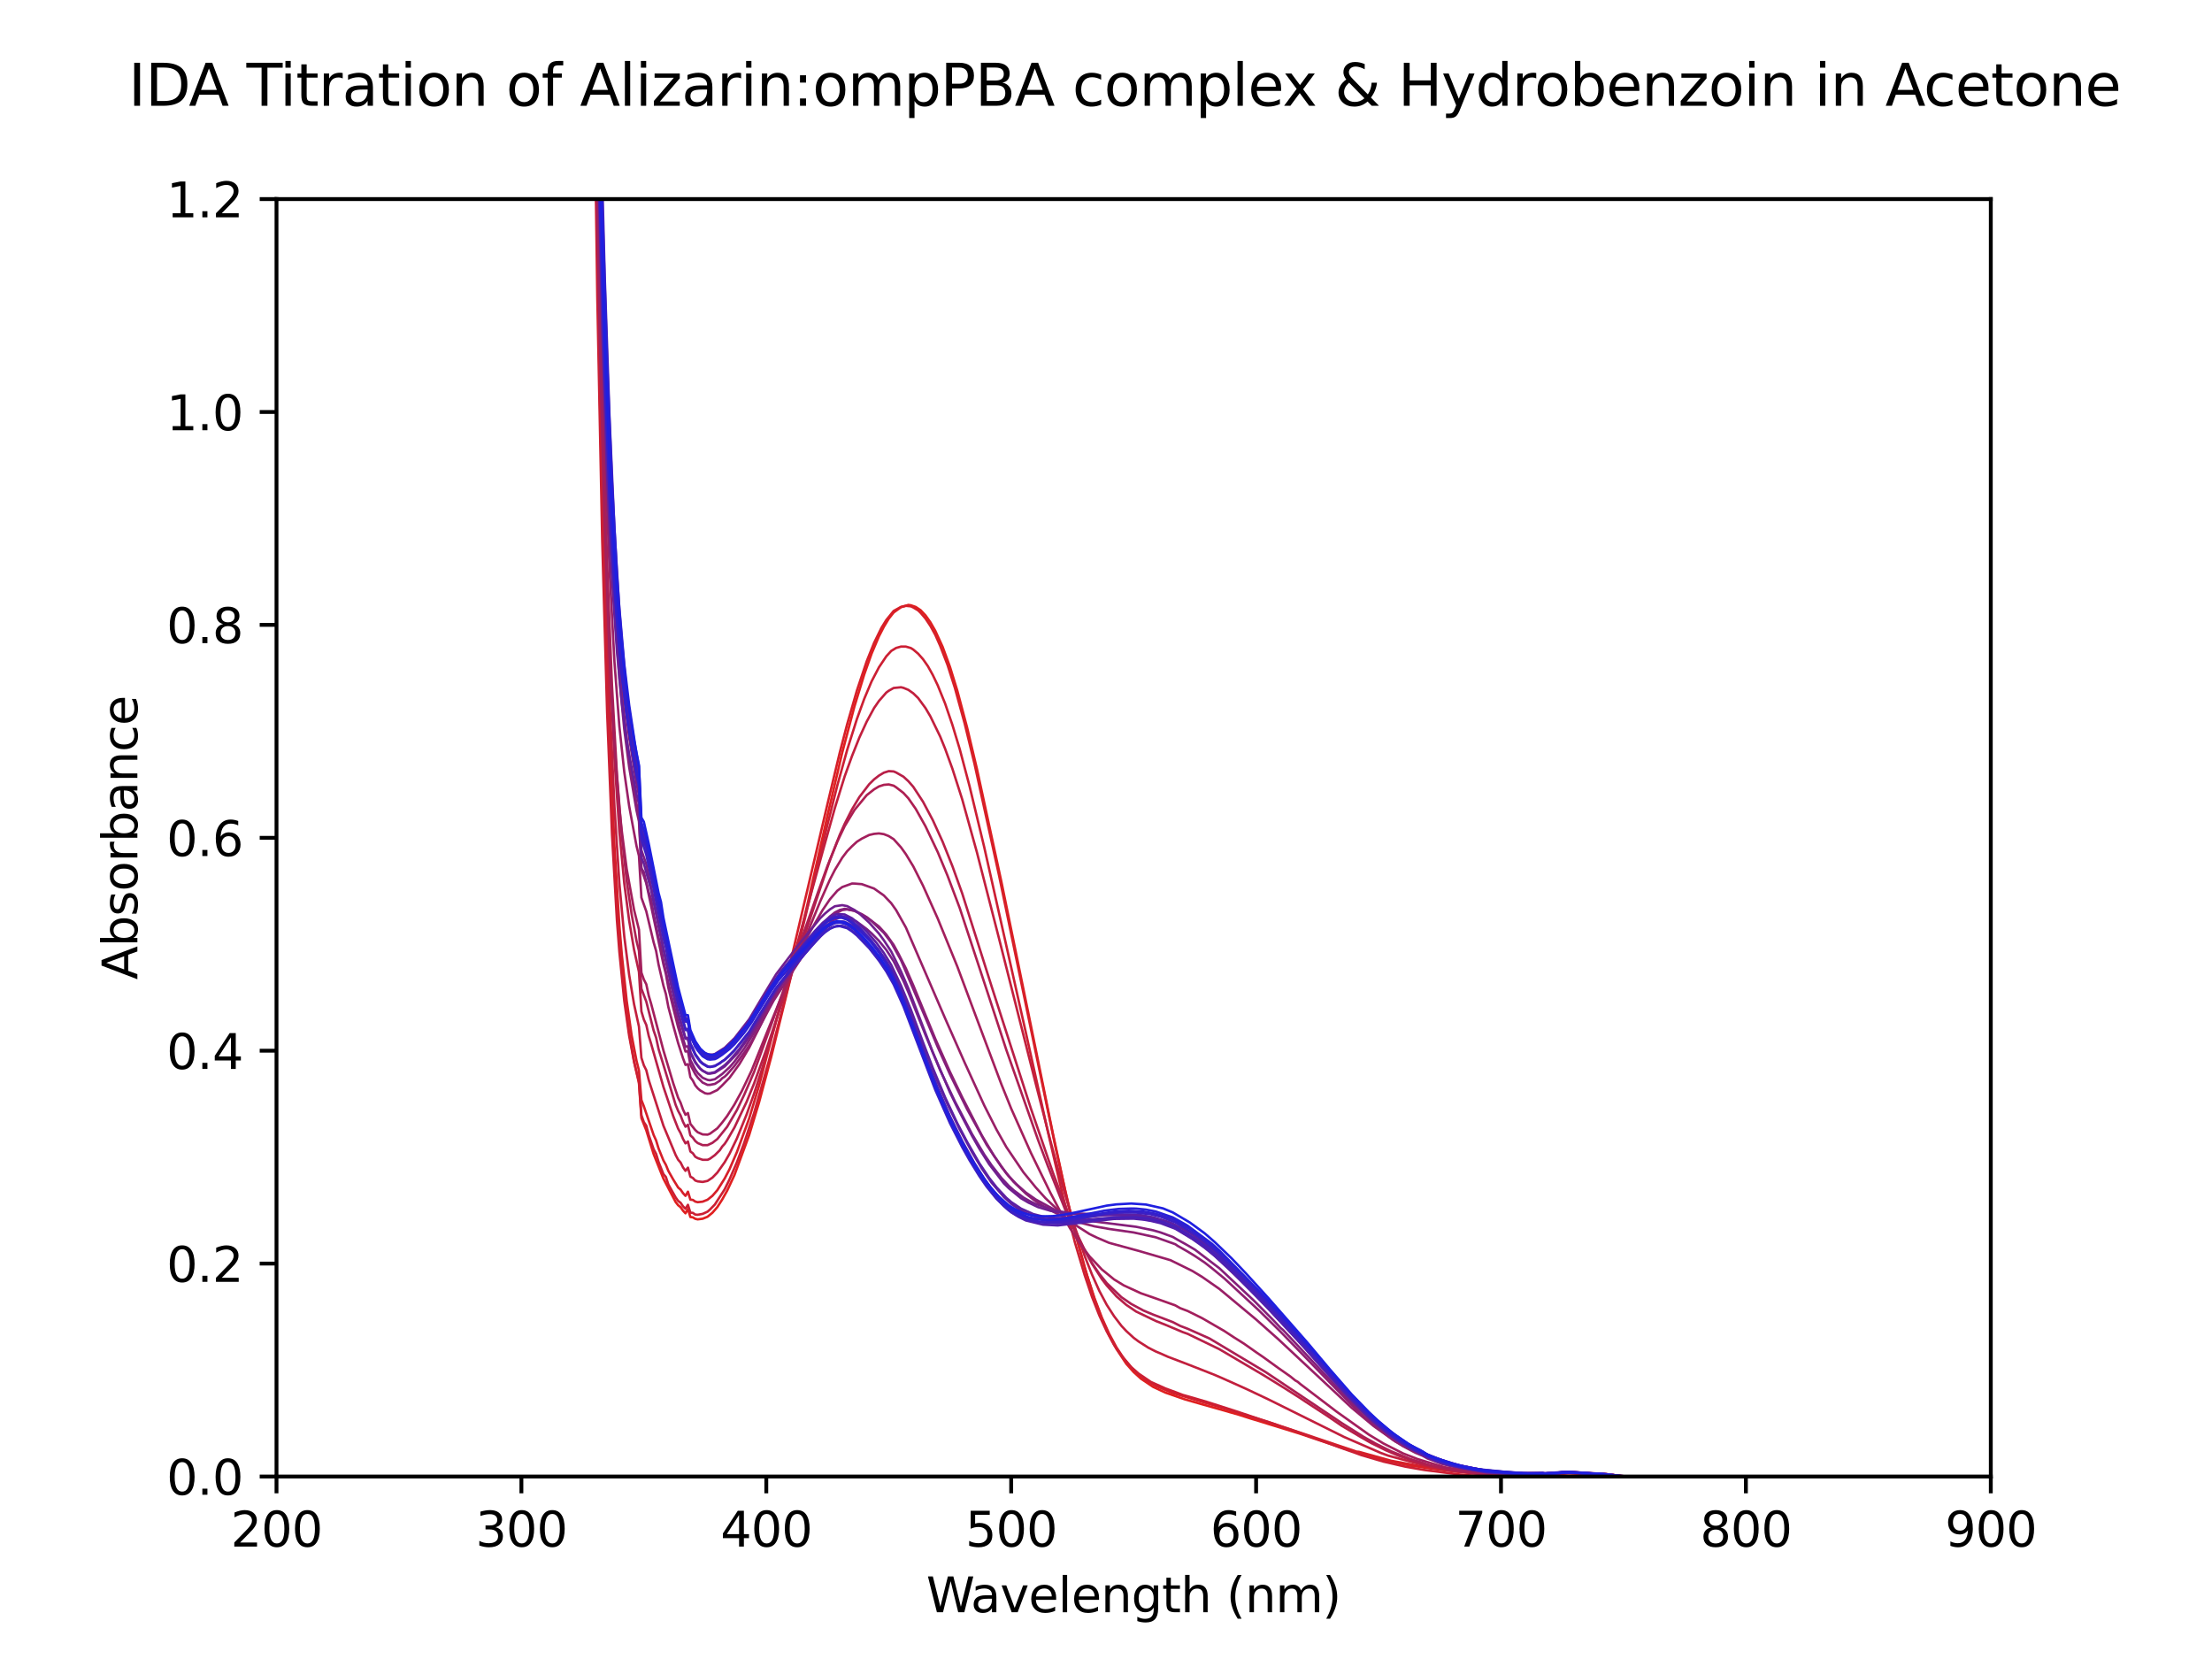 <?xml version="1.0" encoding="utf-8" standalone="no"?>
<!DOCTYPE svg PUBLIC "-//W3C//DTD SVG 1.1//EN"
  "http://www.w3.org/Graphics/SVG/1.1/DTD/svg11.dtd">
<svg xmlns:xlink="http://www.w3.org/1999/xlink" width="460.8pt" height="345.6pt" viewBox="0 0 460.8 345.6" xmlns="http://www.w3.org/2000/svg" version="1.1">
 <defs>
  <style type="text/css">*{stroke-linejoin: round; stroke-linecap: butt}</style>
 </defs>
 <g id="figure_1">
  <g id="patch_1">
   <path d="M 0 345.6 
L 460.8 345.6 
L 460.8 0 
L 0 0 
z
" style="fill: #ffffff"/>
  </g>
  <g id="axes_1">
   <g id="patch_2">
    <path d="M 57.6 307.584 
L 414.72 307.584 
L 414.72 41.472 
L 57.6 41.472 
z
" style="fill: #ffffff"/>
   </g>
   <g id="matplotlib.axis_1">
    <g id="xtick_1">
     <g id="line2d_1">
      <defs>
       <path id="m04eb64b060" d="M 0 0 
L 0 3.5 
" style="stroke: #000000; stroke-width: 0.8"/>
      </defs>
      <g>
       <use xlink:href="#m04eb64b060" x="57.6" y="307.584" style="stroke: #000000; stroke-width: 0.8"/>
      </g>
     </g>
     <g id="text_1">
      <!-- 200 -->
      <g transform="translate(48.056 322.182) scale(0.1 -0.1)">
       <defs>
        <path id="DejaVuSans-32" d="M 1228 531 
L 3431 531 
L 3431 0 
L 469 0 
L 469 531 
Q 828 903 1448 1529 
Q 2069 2156 2228 2338 
Q 2531 2678 2651 2914 
Q 2772 3150 2772 3378 
Q 2772 3750 2511 3984 
Q 2250 4219 1831 4219 
Q 1534 4219 1204 4116 
Q 875 4013 500 3803 
L 500 4441 
Q 881 4594 1212 4672 
Q 1544 4750 1819 4750 
Q 2544 4750 2975 4387 
Q 3406 4025 3406 3419 
Q 3406 3131 3298 2873 
Q 3191 2616 2906 2266 
Q 2828 2175 2409 1742 
Q 1991 1309 1228 531 
z
" transform="scale(0.016)"/>
        <path id="DejaVuSans-30" d="M 2034 4250 
Q 1547 4250 1301 3770 
Q 1056 3291 1056 2328 
Q 1056 1369 1301 889 
Q 1547 409 2034 409 
Q 2525 409 2770 889 
Q 3016 1369 3016 2328 
Q 3016 3291 2770 3770 
Q 2525 4250 2034 4250 
z
M 2034 4750 
Q 2819 4750 3233 4129 
Q 3647 3509 3647 2328 
Q 3647 1150 3233 529 
Q 2819 -91 2034 -91 
Q 1250 -91 836 529 
Q 422 1150 422 2328 
Q 422 3509 836 4129 
Q 1250 4750 2034 4750 
z
" transform="scale(0.016)"/>
       </defs>
       <use xlink:href="#DejaVuSans-32"/>
       <use xlink:href="#DejaVuSans-30" x="63.623"/>
       <use xlink:href="#DejaVuSans-30" x="127.246"/>
      </g>
     </g>
    </g>
    <g id="xtick_2">
     <g id="line2d_2">
      <g>
       <use xlink:href="#m04eb64b060" x="108.617" y="307.584" style="stroke: #000000; stroke-width: 0.8"/>
      </g>
     </g>
     <g id="text_2">
      <!-- 300 -->
      <g transform="translate(99.073 322.182) scale(0.1 -0.1)">
       <defs>
        <path id="DejaVuSans-33" d="M 2597 2516 
Q 3050 2419 3304 2112 
Q 3559 1806 3559 1356 
Q 3559 666 3084 287 
Q 2609 -91 1734 -91 
Q 1441 -91 1130 -33 
Q 819 25 488 141 
L 488 750 
Q 750 597 1062 519 
Q 1375 441 1716 441 
Q 2309 441 2620 675 
Q 2931 909 2931 1356 
Q 2931 1769 2642 2001 
Q 2353 2234 1838 2234 
L 1294 2234 
L 1294 2753 
L 1863 2753 
Q 2328 2753 2575 2939 
Q 2822 3125 2822 3475 
Q 2822 3834 2567 4026 
Q 2313 4219 1838 4219 
Q 1578 4219 1281 4162 
Q 984 4106 628 3988 
L 628 4550 
Q 988 4650 1302 4700 
Q 1616 4750 1894 4750 
Q 2613 4750 3031 4423 
Q 3450 4097 3450 3541 
Q 3450 3153 3228 2886 
Q 3006 2619 2597 2516 
z
" transform="scale(0.016)"/>
       </defs>
       <use xlink:href="#DejaVuSans-33"/>
       <use xlink:href="#DejaVuSans-30" x="63.623"/>
       <use xlink:href="#DejaVuSans-30" x="127.246"/>
      </g>
     </g>
    </g>
    <g id="xtick_3">
     <g id="line2d_3">
      <g>
       <use xlink:href="#m04eb64b060" x="159.634" y="307.584" style="stroke: #000000; stroke-width: 0.8"/>
      </g>
     </g>
     <g id="text_3">
      <!-- 400 -->
      <g transform="translate(150.091 322.182) scale(0.1 -0.1)">
       <defs>
        <path id="DejaVuSans-34" d="M 2419 4116 
L 825 1625 
L 2419 1625 
L 2419 4116 
z
M 2253 4666 
L 3047 4666 
L 3047 1625 
L 3713 1625 
L 3713 1100 
L 3047 1100 
L 3047 0 
L 2419 0 
L 2419 1100 
L 313 1100 
L 313 1709 
L 2253 4666 
z
" transform="scale(0.016)"/>
       </defs>
       <use xlink:href="#DejaVuSans-34"/>
       <use xlink:href="#DejaVuSans-30" x="63.623"/>
       <use xlink:href="#DejaVuSans-30" x="127.246"/>
      </g>
     </g>
    </g>
    <g id="xtick_4">
     <g id="line2d_4">
      <g>
       <use xlink:href="#m04eb64b060" x="210.651" y="307.584" style="stroke: #000000; stroke-width: 0.8"/>
      </g>
     </g>
     <g id="text_4">
      <!-- 500 -->
      <g transform="translate(201.108 322.182) scale(0.1 -0.1)">
       <defs>
        <path id="DejaVuSans-35" d="M 691 4666 
L 3169 4666 
L 3169 4134 
L 1269 4134 
L 1269 2991 
Q 1406 3038 1543 3061 
Q 1681 3084 1819 3084 
Q 2600 3084 3056 2656 
Q 3513 2228 3513 1497 
Q 3513 744 3044 326 
Q 2575 -91 1722 -91 
Q 1428 -91 1123 -41 
Q 819 9 494 109 
L 494 744 
Q 775 591 1075 516 
Q 1375 441 1709 441 
Q 2250 441 2565 725 
Q 2881 1009 2881 1497 
Q 2881 1984 2565 2268 
Q 2250 2553 1709 2553 
Q 1456 2553 1204 2497 
Q 953 2441 691 2322 
L 691 4666 
z
" transform="scale(0.016)"/>
       </defs>
       <use xlink:href="#DejaVuSans-35"/>
       <use xlink:href="#DejaVuSans-30" x="63.623"/>
       <use xlink:href="#DejaVuSans-30" x="127.246"/>
      </g>
     </g>
    </g>
    <g id="xtick_5">
     <g id="line2d_5">
      <g>
       <use xlink:href="#m04eb64b060" x="261.669" y="307.584" style="stroke: #000000; stroke-width: 0.8"/>
      </g>
     </g>
     <g id="text_5">
      <!-- 600 -->
      <g transform="translate(252.125 322.182) scale(0.1 -0.1)">
       <defs>
        <path id="DejaVuSans-36" d="M 2113 2584 
Q 1688 2584 1439 2293 
Q 1191 2003 1191 1497 
Q 1191 994 1439 701 
Q 1688 409 2113 409 
Q 2538 409 2786 701 
Q 3034 994 3034 1497 
Q 3034 2003 2786 2293 
Q 2538 2584 2113 2584 
z
M 3366 4563 
L 3366 3988 
Q 3128 4100 2886 4159 
Q 2644 4219 2406 4219 
Q 1781 4219 1451 3797 
Q 1122 3375 1075 2522 
Q 1259 2794 1537 2939 
Q 1816 3084 2150 3084 
Q 2853 3084 3261 2657 
Q 3669 2231 3669 1497 
Q 3669 778 3244 343 
Q 2819 -91 2113 -91 
Q 1303 -91 875 529 
Q 447 1150 447 2328 
Q 447 3434 972 4092 
Q 1497 4750 2381 4750 
Q 2619 4750 2861 4703 
Q 3103 4656 3366 4563 
z
" transform="scale(0.016)"/>
       </defs>
       <use xlink:href="#DejaVuSans-36"/>
       <use xlink:href="#DejaVuSans-30" x="63.623"/>
       <use xlink:href="#DejaVuSans-30" x="127.246"/>
      </g>
     </g>
    </g>
    <g id="xtick_6">
     <g id="line2d_6">
      <g>
       <use xlink:href="#m04eb64b060" x="312.686" y="307.584" style="stroke: #000000; stroke-width: 0.8"/>
      </g>
     </g>
     <g id="text_6">
      <!-- 700 -->
      <g transform="translate(303.142 322.182) scale(0.1 -0.1)">
       <defs>
        <path id="DejaVuSans-37" d="M 525 4666 
L 3525 4666 
L 3525 4397 
L 1831 0 
L 1172 0 
L 2766 4134 
L 525 4134 
L 525 4666 
z
" transform="scale(0.016)"/>
       </defs>
       <use xlink:href="#DejaVuSans-37"/>
       <use xlink:href="#DejaVuSans-30" x="63.623"/>
       <use xlink:href="#DejaVuSans-30" x="127.246"/>
      </g>
     </g>
    </g>
    <g id="xtick_7">
     <g id="line2d_7">
      <g>
       <use xlink:href="#m04eb64b060" x="363.703" y="307.584" style="stroke: #000000; stroke-width: 0.8"/>
      </g>
     </g>
     <g id="text_7">
      <!-- 800 -->
      <g transform="translate(354.159 322.182) scale(0.1 -0.1)">
       <defs>
        <path id="DejaVuSans-38" d="M 2034 2216 
Q 1584 2216 1326 1975 
Q 1069 1734 1069 1313 
Q 1069 891 1326 650 
Q 1584 409 2034 409 
Q 2484 409 2743 651 
Q 3003 894 3003 1313 
Q 3003 1734 2745 1975 
Q 2488 2216 2034 2216 
z
M 1403 2484 
Q 997 2584 770 2862 
Q 544 3141 544 3541 
Q 544 4100 942 4425 
Q 1341 4750 2034 4750 
Q 2731 4750 3128 4425 
Q 3525 4100 3525 3541 
Q 3525 3141 3298 2862 
Q 3072 2584 2669 2484 
Q 3125 2378 3379 2068 
Q 3634 1759 3634 1313 
Q 3634 634 3220 271 
Q 2806 -91 2034 -91 
Q 1263 -91 848 271 
Q 434 634 434 1313 
Q 434 1759 690 2068 
Q 947 2378 1403 2484 
z
M 1172 3481 
Q 1172 3119 1398 2916 
Q 1625 2713 2034 2713 
Q 2441 2713 2670 2916 
Q 2900 3119 2900 3481 
Q 2900 3844 2670 4047 
Q 2441 4250 2034 4250 
Q 1625 4250 1398 4047 
Q 1172 3844 1172 3481 
z
" transform="scale(0.016)"/>
       </defs>
       <use xlink:href="#DejaVuSans-38"/>
       <use xlink:href="#DejaVuSans-30" x="63.623"/>
       <use xlink:href="#DejaVuSans-30" x="127.246"/>
      </g>
     </g>
    </g>
    <g id="xtick_8">
     <g id="line2d_8">
      <g>
       <use xlink:href="#m04eb64b060" x="414.72" y="307.584" style="stroke: #000000; stroke-width: 0.8"/>
      </g>
     </g>
     <g id="text_8">
      <!-- 900 -->
      <g transform="translate(405.176 322.182) scale(0.1 -0.1)">
       <defs>
        <path id="DejaVuSans-39" d="M 703 97 
L 703 672 
Q 941 559 1184 500 
Q 1428 441 1663 441 
Q 2288 441 2617 861 
Q 2947 1281 2994 2138 
Q 2813 1869 2534 1725 
Q 2256 1581 1919 1581 
Q 1219 1581 811 2004 
Q 403 2428 403 3163 
Q 403 3881 828 4315 
Q 1253 4750 1959 4750 
Q 2769 4750 3195 4129 
Q 3622 3509 3622 2328 
Q 3622 1225 3098 567 
Q 2575 -91 1691 -91 
Q 1453 -91 1209 -44 
Q 966 3 703 97 
z
M 1959 2075 
Q 2384 2075 2632 2365 
Q 2881 2656 2881 3163 
Q 2881 3666 2632 3958 
Q 2384 4250 1959 4250 
Q 1534 4250 1286 3958 
Q 1038 3666 1038 3163 
Q 1038 2656 1286 2365 
Q 1534 2075 1959 2075 
z
" transform="scale(0.016)"/>
       </defs>
       <use xlink:href="#DejaVuSans-39"/>
       <use xlink:href="#DejaVuSans-30" x="63.623"/>
       <use xlink:href="#DejaVuSans-30" x="127.246"/>
      </g>
     </g>
    </g>
    <g id="text_9">
     <!-- Wavelength (nm) -->
     <g transform="translate(192.968 335.861) scale(0.1 -0.1)">
      <defs>
       <path id="DejaVuSans-57" d="M 213 4666 
L 850 4666 
L 1831 722 
L 2809 4666 
L 3519 4666 
L 4500 722 
L 5478 4666 
L 6119 4666 
L 4947 0 
L 4153 0 
L 3169 4050 
L 2175 0 
L 1381 0 
L 213 4666 
z
" transform="scale(0.016)"/>
       <path id="DejaVuSans-61" d="M 2194 1759 
Q 1497 1759 1228 1600 
Q 959 1441 959 1056 
Q 959 750 1161 570 
Q 1363 391 1709 391 
Q 2188 391 2477 730 
Q 2766 1069 2766 1631 
L 2766 1759 
L 2194 1759 
z
M 3341 1997 
L 3341 0 
L 2766 0 
L 2766 531 
Q 2569 213 2275 61 
Q 1981 -91 1556 -91 
Q 1019 -91 701 211 
Q 384 513 384 1019 
Q 384 1609 779 1909 
Q 1175 2209 1959 2209 
L 2766 2209 
L 2766 2266 
Q 2766 2663 2505 2880 
Q 2244 3097 1772 3097 
Q 1472 3097 1187 3025 
Q 903 2953 641 2809 
L 641 3341 
Q 956 3463 1253 3523 
Q 1550 3584 1831 3584 
Q 2591 3584 2966 3190 
Q 3341 2797 3341 1997 
z
" transform="scale(0.016)"/>
       <path id="DejaVuSans-76" d="M 191 3500 
L 800 3500 
L 1894 563 
L 2988 3500 
L 3597 3500 
L 2284 0 
L 1503 0 
L 191 3500 
z
" transform="scale(0.016)"/>
       <path id="DejaVuSans-65" d="M 3597 1894 
L 3597 1613 
L 953 1613 
Q 991 1019 1311 708 
Q 1631 397 2203 397 
Q 2534 397 2845 478 
Q 3156 559 3463 722 
L 3463 178 
Q 3153 47 2828 -22 
Q 2503 -91 2169 -91 
Q 1331 -91 842 396 
Q 353 884 353 1716 
Q 353 2575 817 3079 
Q 1281 3584 2069 3584 
Q 2775 3584 3186 3129 
Q 3597 2675 3597 1894 
z
M 3022 2063 
Q 3016 2534 2758 2815 
Q 2500 3097 2075 3097 
Q 1594 3097 1305 2825 
Q 1016 2553 972 2059 
L 3022 2063 
z
" transform="scale(0.016)"/>
       <path id="DejaVuSans-6c" d="M 603 4863 
L 1178 4863 
L 1178 0 
L 603 0 
L 603 4863 
z
" transform="scale(0.016)"/>
       <path id="DejaVuSans-6e" d="M 3513 2113 
L 3513 0 
L 2938 0 
L 2938 2094 
Q 2938 2591 2744 2837 
Q 2550 3084 2163 3084 
Q 1697 3084 1428 2787 
Q 1159 2491 1159 1978 
L 1159 0 
L 581 0 
L 581 3500 
L 1159 3500 
L 1159 2956 
Q 1366 3272 1645 3428 
Q 1925 3584 2291 3584 
Q 2894 3584 3203 3211 
Q 3513 2838 3513 2113 
z
" transform="scale(0.016)"/>
       <path id="DejaVuSans-67" d="M 2906 1791 
Q 2906 2416 2648 2759 
Q 2391 3103 1925 3103 
Q 1463 3103 1205 2759 
Q 947 2416 947 1791 
Q 947 1169 1205 825 
Q 1463 481 1925 481 
Q 2391 481 2648 825 
Q 2906 1169 2906 1791 
z
M 3481 434 
Q 3481 -459 3084 -895 
Q 2688 -1331 1869 -1331 
Q 1566 -1331 1297 -1286 
Q 1028 -1241 775 -1147 
L 775 -588 
Q 1028 -725 1275 -790 
Q 1522 -856 1778 -856 
Q 2344 -856 2625 -561 
Q 2906 -266 2906 331 
L 2906 616 
Q 2728 306 2450 153 
Q 2172 0 1784 0 
Q 1141 0 747 490 
Q 353 981 353 1791 
Q 353 2603 747 3093 
Q 1141 3584 1784 3584 
Q 2172 3584 2450 3431 
Q 2728 3278 2906 2969 
L 2906 3500 
L 3481 3500 
L 3481 434 
z
" transform="scale(0.016)"/>
       <path id="DejaVuSans-74" d="M 1172 4494 
L 1172 3500 
L 2356 3500 
L 2356 3053 
L 1172 3053 
L 1172 1153 
Q 1172 725 1289 603 
Q 1406 481 1766 481 
L 2356 481 
L 2356 0 
L 1766 0 
Q 1100 0 847 248 
Q 594 497 594 1153 
L 594 3053 
L 172 3053 
L 172 3500 
L 594 3500 
L 594 4494 
L 1172 4494 
z
" transform="scale(0.016)"/>
       <path id="DejaVuSans-68" d="M 3513 2113 
L 3513 0 
L 2938 0 
L 2938 2094 
Q 2938 2591 2744 2837 
Q 2550 3084 2163 3084 
Q 1697 3084 1428 2787 
Q 1159 2491 1159 1978 
L 1159 0 
L 581 0 
L 581 4863 
L 1159 4863 
L 1159 2956 
Q 1366 3272 1645 3428 
Q 1925 3584 2291 3584 
Q 2894 3584 3203 3211 
Q 3513 2838 3513 2113 
z
" transform="scale(0.016)"/>
       <path id="DejaVuSans-20" transform="scale(0.016)"/>
       <path id="DejaVuSans-28" d="M 1984 4856 
Q 1566 4138 1362 3434 
Q 1159 2731 1159 2009 
Q 1159 1288 1364 580 
Q 1569 -128 1984 -844 
L 1484 -844 
Q 1016 -109 783 600 
Q 550 1309 550 2009 
Q 550 2706 781 3412 
Q 1013 4119 1484 4856 
L 1984 4856 
z
" transform="scale(0.016)"/>
       <path id="DejaVuSans-6d" d="M 3328 2828 
Q 3544 3216 3844 3400 
Q 4144 3584 4550 3584 
Q 5097 3584 5394 3201 
Q 5691 2819 5691 2113 
L 5691 0 
L 5113 0 
L 5113 2094 
Q 5113 2597 4934 2840 
Q 4756 3084 4391 3084 
Q 3944 3084 3684 2787 
Q 3425 2491 3425 1978 
L 3425 0 
L 2847 0 
L 2847 2094 
Q 2847 2600 2669 2842 
Q 2491 3084 2119 3084 
Q 1678 3084 1418 2786 
Q 1159 2488 1159 1978 
L 1159 0 
L 581 0 
L 581 3500 
L 1159 3500 
L 1159 2956 
Q 1356 3278 1631 3431 
Q 1906 3584 2284 3584 
Q 2666 3584 2933 3390 
Q 3200 3197 3328 2828 
z
" transform="scale(0.016)"/>
       <path id="DejaVuSans-29" d="M 513 4856 
L 1013 4856 
Q 1481 4119 1714 3412 
Q 1947 2706 1947 2009 
Q 1947 1309 1714 600 
Q 1481 -109 1013 -844 
L 513 -844 
Q 928 -128 1133 580 
Q 1338 1288 1338 2009 
Q 1338 2731 1133 3434 
Q 928 4138 513 4856 
z
" transform="scale(0.016)"/>
      </defs>
      <use xlink:href="#DejaVuSans-57"/>
      <use xlink:href="#DejaVuSans-61" x="92.502"/>
      <use xlink:href="#DejaVuSans-76" x="153.781"/>
      <use xlink:href="#DejaVuSans-65" x="212.961"/>
      <use xlink:href="#DejaVuSans-6c" x="274.484"/>
      <use xlink:href="#DejaVuSans-65" x="302.268"/>
      <use xlink:href="#DejaVuSans-6e" x="363.791"/>
      <use xlink:href="#DejaVuSans-67" x="427.17"/>
      <use xlink:href="#DejaVuSans-74" x="490.646"/>
      <use xlink:href="#DejaVuSans-68" x="529.855"/>
      <use xlink:href="#DejaVuSans-20" x="593.234"/>
      <use xlink:href="#DejaVuSans-28" x="625.021"/>
      <use xlink:href="#DejaVuSans-6e" x="664.035"/>
      <use xlink:href="#DejaVuSans-6d" x="727.414"/>
      <use xlink:href="#DejaVuSans-29" x="824.826"/>
     </g>
    </g>
   </g>
   <g id="matplotlib.axis_2">
    <g id="ytick_1">
     <g id="line2d_9">
      <defs>
       <path id="m64d32e3b93" d="M 0 0 
L -3.5 0 
" style="stroke: #000000; stroke-width: 0.8"/>
      </defs>
      <g>
       <use xlink:href="#m64d32e3b93" x="57.6" y="307.584" style="stroke: #000000; stroke-width: 0.8"/>
      </g>
     </g>
     <g id="text_10">
      <!-- 0.0 -->
      <g transform="translate(34.697 311.383) scale(0.1 -0.1)">
       <defs>
        <path id="DejaVuSans-2e" d="M 684 794 
L 1344 794 
L 1344 0 
L 684 0 
L 684 794 
z
" transform="scale(0.016)"/>
       </defs>
       <use xlink:href="#DejaVuSans-30"/>
       <use xlink:href="#DejaVuSans-2e" x="63.623"/>
       <use xlink:href="#DejaVuSans-30" x="95.41"/>
      </g>
     </g>
    </g>
    <g id="ytick_2">
     <g id="line2d_10">
      <g>
       <use xlink:href="#m64d32e3b93" x="57.6" y="263.232" style="stroke: #000000; stroke-width: 0.8"/>
      </g>
     </g>
     <g id="text_11">
      <!-- 0.2 -->
      <g transform="translate(34.697 267.031) scale(0.1 -0.1)">
       <use xlink:href="#DejaVuSans-30"/>
       <use xlink:href="#DejaVuSans-2e" x="63.623"/>
       <use xlink:href="#DejaVuSans-32" x="95.41"/>
      </g>
     </g>
    </g>
    <g id="ytick_3">
     <g id="line2d_11">
      <g>
       <use xlink:href="#m64d32e3b93" x="57.6" y="218.88" style="stroke: #000000; stroke-width: 0.8"/>
      </g>
     </g>
     <g id="text_12">
      <!-- 0.4 -->
      <g transform="translate(34.697 222.679) scale(0.1 -0.1)">
       <use xlink:href="#DejaVuSans-30"/>
       <use xlink:href="#DejaVuSans-2e" x="63.623"/>
       <use xlink:href="#DejaVuSans-34" x="95.41"/>
      </g>
     </g>
    </g>
    <g id="ytick_4">
     <g id="line2d_12">
      <g>
       <use xlink:href="#m64d32e3b93" x="57.6" y="174.528" style="stroke: #000000; stroke-width: 0.8"/>
      </g>
     </g>
     <g id="text_13">
      <!-- 0.6 -->
      <g transform="translate(34.697 178.327) scale(0.1 -0.1)">
       <use xlink:href="#DejaVuSans-30"/>
       <use xlink:href="#DejaVuSans-2e" x="63.623"/>
       <use xlink:href="#DejaVuSans-36" x="95.41"/>
      </g>
     </g>
    </g>
    <g id="ytick_5">
     <g id="line2d_13">
      <g>
       <use xlink:href="#m64d32e3b93" x="57.6" y="130.176" style="stroke: #000000; stroke-width: 0.8"/>
      </g>
     </g>
     <g id="text_14">
      <!-- 0.8 -->
      <g transform="translate(34.697 133.975) scale(0.1 -0.1)">
       <use xlink:href="#DejaVuSans-30"/>
       <use xlink:href="#DejaVuSans-2e" x="63.623"/>
       <use xlink:href="#DejaVuSans-38" x="95.41"/>
      </g>
     </g>
    </g>
    <g id="ytick_6">
     <g id="line2d_14">
      <g>
       <use xlink:href="#m64d32e3b93" x="57.6" y="85.824" style="stroke: #000000; stroke-width: 0.8"/>
      </g>
     </g>
     <g id="text_15">
      <!-- 1.0 -->
      <g transform="translate(34.697 89.623) scale(0.1 -0.1)">
       <defs>
        <path id="DejaVuSans-31" d="M 794 531 
L 1825 531 
L 1825 4091 
L 703 3866 
L 703 4441 
L 1819 4666 
L 2450 4666 
L 2450 531 
L 3481 531 
L 3481 0 
L 794 0 
L 794 531 
z
" transform="scale(0.016)"/>
       </defs>
       <use xlink:href="#DejaVuSans-31"/>
       <use xlink:href="#DejaVuSans-2e" x="63.623"/>
       <use xlink:href="#DejaVuSans-30" x="95.41"/>
      </g>
     </g>
    </g>
    <g id="ytick_7">
     <g id="line2d_15">
      <g>
       <use xlink:href="#m64d32e3b93" x="57.6" y="41.472" style="stroke: #000000; stroke-width: 0.8"/>
      </g>
     </g>
     <g id="text_16">
      <!-- 1.2 -->
      <g transform="translate(34.697 45.271) scale(0.1 -0.1)">
       <use xlink:href="#DejaVuSans-31"/>
       <use xlink:href="#DejaVuSans-2e" x="63.623"/>
       <use xlink:href="#DejaVuSans-32" x="95.41"/>
      </g>
     </g>
    </g>
    <g id="text_17">
     <!-- Absorbance -->
     <g transform="translate(28.617 204.075) rotate(-90) scale(0.1 -0.1)">
      <defs>
       <path id="DejaVuSans-41" d="M 2188 4044 
L 1331 1722 
L 3047 1722 
L 2188 4044 
z
M 1831 4666 
L 2547 4666 
L 4325 0 
L 3669 0 
L 3244 1197 
L 1141 1197 
L 716 0 
L 50 0 
L 1831 4666 
z
" transform="scale(0.016)"/>
       <path id="DejaVuSans-62" d="M 3116 1747 
Q 3116 2381 2855 2742 
Q 2594 3103 2138 3103 
Q 1681 3103 1420 2742 
Q 1159 2381 1159 1747 
Q 1159 1113 1420 752 
Q 1681 391 2138 391 
Q 2594 391 2855 752 
Q 3116 1113 3116 1747 
z
M 1159 2969 
Q 1341 3281 1617 3432 
Q 1894 3584 2278 3584 
Q 2916 3584 3314 3078 
Q 3713 2572 3713 1747 
Q 3713 922 3314 415 
Q 2916 -91 2278 -91 
Q 1894 -91 1617 61 
Q 1341 213 1159 525 
L 1159 0 
L 581 0 
L 581 4863 
L 1159 4863 
L 1159 2969 
z
" transform="scale(0.016)"/>
       <path id="DejaVuSans-73" d="M 2834 3397 
L 2834 2853 
Q 2591 2978 2328 3040 
Q 2066 3103 1784 3103 
Q 1356 3103 1142 2972 
Q 928 2841 928 2578 
Q 928 2378 1081 2264 
Q 1234 2150 1697 2047 
L 1894 2003 
Q 2506 1872 2764 1633 
Q 3022 1394 3022 966 
Q 3022 478 2636 193 
Q 2250 -91 1575 -91 
Q 1294 -91 989 -36 
Q 684 19 347 128 
L 347 722 
Q 666 556 975 473 
Q 1284 391 1588 391 
Q 1994 391 2212 530 
Q 2431 669 2431 922 
Q 2431 1156 2273 1281 
Q 2116 1406 1581 1522 
L 1381 1569 
Q 847 1681 609 1914 
Q 372 2147 372 2553 
Q 372 3047 722 3315 
Q 1072 3584 1716 3584 
Q 2034 3584 2315 3537 
Q 2597 3491 2834 3397 
z
" transform="scale(0.016)"/>
       <path id="DejaVuSans-6f" d="M 1959 3097 
Q 1497 3097 1228 2736 
Q 959 2375 959 1747 
Q 959 1119 1226 758 
Q 1494 397 1959 397 
Q 2419 397 2687 759 
Q 2956 1122 2956 1747 
Q 2956 2369 2687 2733 
Q 2419 3097 1959 3097 
z
M 1959 3584 
Q 2709 3584 3137 3096 
Q 3566 2609 3566 1747 
Q 3566 888 3137 398 
Q 2709 -91 1959 -91 
Q 1206 -91 779 398 
Q 353 888 353 1747 
Q 353 2609 779 3096 
Q 1206 3584 1959 3584 
z
" transform="scale(0.016)"/>
       <path id="DejaVuSans-72" d="M 2631 2963 
Q 2534 3019 2420 3045 
Q 2306 3072 2169 3072 
Q 1681 3072 1420 2755 
Q 1159 2438 1159 1844 
L 1159 0 
L 581 0 
L 581 3500 
L 1159 3500 
L 1159 2956 
Q 1341 3275 1631 3429 
Q 1922 3584 2338 3584 
Q 2397 3584 2469 3576 
Q 2541 3569 2628 3553 
L 2631 2963 
z
" transform="scale(0.016)"/>
       <path id="DejaVuSans-63" d="M 3122 3366 
L 3122 2828 
Q 2878 2963 2633 3030 
Q 2388 3097 2138 3097 
Q 1578 3097 1268 2742 
Q 959 2388 959 1747 
Q 959 1106 1268 751 
Q 1578 397 2138 397 
Q 2388 397 2633 464 
Q 2878 531 3122 666 
L 3122 134 
Q 2881 22 2623 -34 
Q 2366 -91 2075 -91 
Q 1284 -91 818 406 
Q 353 903 353 1747 
Q 353 2603 823 3093 
Q 1294 3584 2113 3584 
Q 2378 3584 2631 3529 
Q 2884 3475 3122 3366 
z
" transform="scale(0.016)"/>
      </defs>
      <use xlink:href="#DejaVuSans-41"/>
      <use xlink:href="#DejaVuSans-62" x="68.408"/>
      <use xlink:href="#DejaVuSans-73" x="131.885"/>
      <use xlink:href="#DejaVuSans-6f" x="183.984"/>
      <use xlink:href="#DejaVuSans-72" x="245.166"/>
      <use xlink:href="#DejaVuSans-62" x="286.279"/>
      <use xlink:href="#DejaVuSans-61" x="349.756"/>
      <use xlink:href="#DejaVuSans-6e" x="411.035"/>
      <use xlink:href="#DejaVuSans-63" x="474.414"/>
      <use xlink:href="#DejaVuSans-65" x="529.395"/>
     </g>
    </g>
   </g>
   <g id="line2d_16">
    <path d="M 363.703 308.339 
L 363.193 308.152 
L 351.969 308.142 
L 349.928 308.081 
L 347.377 308.064 
L 345.847 307.998 
L 344.316 307.935 
L 341.255 307.855 
L 340.235 307.737 
L 337.684 307.51 
L 334.623 307.089 
L 332.072 306.946 
L 331.052 306.977 
L 326.46 306.682 
L 320.848 307.013 
L 314.216 307.144 
L 310.135 307.027 
L 308.604 307.009 
L 307.584 306.935 
L 304.523 306.722 
L 296.87 305.755 
L 295.85 305.576 
L 293.809 305.326 
L 286.157 303.636 
L 280.035 301.774 
L 270.341 298.521 
L 264.73 296.793 
L 262.179 295.996 
L 260.648 295.539 
L 258.097 294.722 
L 254.016 293.556 
L 250.445 292.544 
L 246.874 291.526 
L 242.792 290.111 
L 240.241 288.927 
L 237.691 287.212 
L 236.16 285.823 
L 234.629 284.107 
L 232.589 281.031 
L 231.058 278.172 
L 229.528 274.691 
L 227.997 270.622 
L 225.957 264.106 
L 223.916 256.484 
L 221.875 247.86 
L 219.324 236.078 
L 214.733 213.54 
L 208.611 183.707 
L 203.509 160.17 
L 201.468 151.581 
L 199.428 143.895 
L 197.897 138.928 
L 196.367 134.752 
L 194.836 131.411 
L 193.816 129.627 
L 192.795 128.191 
L 191.775 127.111 
L 190.755 126.433 
L 189.734 126.088 
L 189.224 126.018 
L 187.694 126.493 
L 186.673 127.222 
L 186.163 127.591 
L 185.143 128.88 
L 184.123 130.567 
L 183.102 132.547 
L 181.572 136.155 
L 180.041 140.478 
L 178 147.139 
L 175.45 156.784 
L 172.389 169.855 
L 165.246 201.475 
L 160.655 220.194 
L 158.104 229.72 
L 156.063 236.463 
L 153.002 244.776 
L 151.472 248.054 
L 150.451 249.876 
L 149.431 251.463 
L 148.411 252.635 
L 147.39 253.471 
L 146.37 253.884 
L 145.349 254.017 
L 144.839 253.9 
L 144.329 253.592 
L 143.819 253.525 
L 143.309 251.874 
L 142.799 252.754 
L 142.288 252.213 
L 141.778 251.478 
L 141.268 251.071 
L 140.758 250.421 
L 138.207 245.55 
L 136.166 240.418 
L 134.636 235.475 
L 133.616 232.913 
L 133.105 225.634 
L 132.085 221.115 
L 131.065 215.081 
L 130.044 207.154 
L 129.024 195.901 
L 128.004 179.686 
L 126.983 156.827 
L 125.963 125.242 
L 124.943 81.652 
L 123.922 20.224 
L 123.652 -1 
L 123.652 -1 
" clip-path="url(#p9f5695ee3e)" style="fill: none; stroke: #e01f1f; stroke-width: 0.5; stroke-linecap: square"/>
   </g>
   <g id="line2d_17">
    <path d="M 363.703 308.35 
L 363.193 308.206 
L 360.642 308.144 
L 359.621 308.195 
L 358.091 308.181 
L 356.05 308.181 
L 354.52 308.175 
L 347.888 308.035 
L 346.867 307.999 
L 343.296 307.9 
L 341.765 307.806 
L 340.745 307.778 
L 332.072 307.004 
L 329.011 306.846 
L 326.971 306.73 
L 321.869 307.278 
L 321.359 307.153 
L 314.726 307.194 
L 310.135 307.072 
L 305.033 306.667 
L 302.992 306.473 
L 298.911 305.981 
L 289.728 304.284 
L 283.096 302.44 
L 282.586 302.398 
L 265.24 296.566 
L 263.709 296.076 
L 254.016 293.09 
L 251.975 292.493 
L 244.323 290.202 
L 240.752 288.698 
L 238.711 287.505 
L 237.18 286.339 
L 235.65 284.853 
L 234.119 283.006 
L 232.589 280.7 
L 231.058 277.866 
L 229.528 274.473 
L 227.997 270.425 
L 226.467 265.726 
L 224.426 258.467 
L 222.385 250.222 
L 219.835 238.786 
L 216.263 221.633 
L 208.101 182.281 
L 202.999 159.086 
L 200.958 150.716 
L 198.917 143.293 
L 197.387 138.511 
L 195.856 134.545 
L 194.836 132.244 
L 193.816 130.388 
L 192.795 128.852 
L 191.775 127.649 
L 191.265 127.154 
L 190.245 126.541 
L 189.734 126.305 
L 188.714 126.207 
L 187.694 126.422 
L 186.163 127.276 
L 184.633 129.159 
L 183.612 130.806 
L 182.082 133.936 
L 180.551 137.762 
L 178.511 143.845 
L 176.47 150.905 
L 174.939 156.772 
L 172.389 167.446 
L 162.695 208.852 
L 158.104 226.226 
L 156.063 233 
L 153.512 239.998 
L 151.982 243.545 
L 150.961 245.506 
L 149.431 247.937 
L 148.411 249.112 
L 147.39 249.925 
L 146.37 250.329 
L 145.349 250.438 
L 144.839 250.312 
L 144.329 249.964 
L 143.819 249.909 
L 143.309 248.25 
L 142.799 249.118 
L 142.288 248.557 
L 141.778 247.813 
L 141.268 247.38 
L 140.248 245.717 
L 139.227 243.918 
L 138.717 242.662 
L 138.207 241.753 
L 137.187 239.234 
L 136.677 237.572 
L 136.166 236.446 
L 134.126 230.463 
L 133.616 229.152 
L 133.105 223.013 
L 132.595 220.962 
L 131.575 215.67 
L 130.555 208.516 
L 129.534 198.853 
L 129.024 192.757 
L 128.004 176.257 
L 126.983 153.02 
L 125.963 121.104 
L 124.943 77.583 
L 123.922 17.117 
L 123.693 -1 
L 123.693 -1 
" clip-path="url(#p9f5695ee3e)" style="fill: none; stroke: #d61f29; stroke-width: 0.5; stroke-linecap: square"/>
   </g>
   <g id="line2d_18">
    <path d="M 363.703 307.725 
L 363.193 307.565 
L 340.235 307.666 
L 337.684 307.522 
L 335.133 307.211 
L 326.46 306.933 
L 322.379 307.296 
L 321.869 307.521 
L 320.848 307.423 
L 312.686 307.608 
L 305.033 307.293 
L 296.87 306.246 
L 295.85 306.078 
L 292.789 305.537 
L 288.197 304.481 
L 283.606 303.133 
L 282.075 302.569 
L 280.035 301.861 
L 275.953 300.372 
L 270.341 298.325 
L 266.77 297.14 
L 265.24 296.585 
L 262.179 295.563 
L 257.587 294.02 
L 251.465 292.054 
L 248.404 291.154 
L 246.363 290.578 
L 244.833 289.992 
L 242.792 289.247 
L 239.731 287.873 
L 237.18 286.135 
L 235.65 284.789 
L 233.609 282.395 
L 232.079 280.16 
L 230.548 277.348 
L 229.018 274.059 
L 227.487 270.17 
L 225.957 265.643 
L 223.916 258.802 
L 221.365 248.924 
L 218.304 235.817 
L 213.712 215.157 
L 205.04 176.516 
L 201.979 163.786 
L 199.938 156.082 
L 198.407 151.027 
L 196.877 146.547 
L 195.346 142.769 
L 194.326 140.63 
L 193.306 138.794 
L 192.285 137.328 
L 191.265 136.173 
L 190.245 135.313 
L 189.734 134.994 
L 188.714 134.699 
L 187.694 134.693 
L 186.673 134.981 
L 185.653 135.604 
L 184.633 136.725 
L 183.102 139.008 
L 181.572 141.935 
L 180.041 145.566 
L 178.511 149.775 
L 176.47 156.252 
L 174.429 163.621 
L 172.389 171.749 
L 167.797 190.851 
L 164.226 205.372 
L 160.144 221.12 
L 157.083 231.879 
L 155.043 238.042 
L 153.512 242.121 
L 151.982 245.671 
L 150.961 247.758 
L 148.921 250.914 
L 147.9 251.969 
L 147.39 252.412 
L 146.37 252.872 
L 145.349 253.059 
L 144.839 253.021 
L 144.329 252.66 
L 143.819 252.624 
L 143.309 250.985 
L 142.799 251.815 
L 142.288 251.299 
L 141.778 250.561 
L 141.268 250.175 
L 140.758 249.465 
L 139.227 246.744 
L 138.717 245.196 
L 138.207 244.591 
L 137.187 242.05 
L 136.677 240.363 
L 136.166 239.408 
L 135.146 236.477 
L 134.636 234.507 
L 134.126 233.763 
L 133.616 232.317 
L 133.105 225.359 
L 132.085 221.179 
L 131.065 215.785 
L 130.044 208.501 
L 129.024 198.278 
L 128.514 191.7 
L 127.493 173.847 
L 126.473 148.421 
L 125.453 112.579 
L 124.432 62.089 
L 123.553 -1 
L 123.553 -1 
" clip-path="url(#p9f5695ee3e)" style="fill: none; stroke: #cc1f33; stroke-width: 0.5; stroke-linecap: square"/>
   </g>
   <g id="line2d_19">
    <path d="M 363.703 308.237 
L 363.193 308.085 
L 351.459 308.069 
L 346.357 307.977 
L 342.786 307.878 
L 339.725 307.711 
L 338.194 307.584 
L 333.603 307.057 
L 332.582 307.04 
L 329.521 306.952 
L 327.481 306.794 
L 324.93 306.945 
L 322.889 307.126 
L 322.379 307.125 
L 321.869 307.35 
L 321.359 307.209 
L 316.767 307.286 
L 308.094 306.932 
L 305.543 306.688 
L 303.503 306.452 
L 301.972 306.263 
L 297.891 305.568 
L 289.218 303.248 
L 287.687 302.689 
L 280.035 299.362 
L 264.219 291.514 
L 259.628 289.342 
L 254.526 287.055 
L 252.996 286.4 
L 247.384 284.197 
L 243.302 282.642 
L 241.772 281.956 
L 240.752 281.531 
L 239.221 280.749 
L 237.18 279.449 
L 236.16 278.69 
L 234.629 277.281 
L 233.609 276.193 
L 232.079 274.186 
L 230.548 271.81 
L 229.018 268.936 
L 227.487 265.524 
L 225.957 261.643 
L 223.916 255.663 
L 221.365 247.072 
L 218.814 237.634 
L 215.753 225.705 
L 208.101 195.456 
L 203.509 177.555 
L 200.448 166.523 
L 198.407 160.156 
L 196.877 155.953 
L 195.856 153.432 
L 193.816 149.235 
L 192.795 147.507 
L 191.265 145.416 
L 190.245 144.426 
L 189.224 143.708 
L 188.204 143.291 
L 187.694 143.169 
L 186.163 143.319 
L 185.143 143.896 
L 184.633 144.272 
L 183.102 146.024 
L 182.082 147.503 
L 180.551 150.329 
L 179.021 153.653 
L 177.49 157.493 
L 175.96 161.731 
L 173.919 168.315 
L 171.368 177.418 
L 161.165 214.479 
L 158.614 223.088 
L 157.083 227.843 
L 155.553 232.117 
L 153.512 237.158 
L 151.982 240.33 
L 150.961 242.11 
L 149.431 244.274 
L 148.411 245.322 
L 147.39 246.007 
L 146.37 246.219 
L 145.349 246.101 
L 144.839 245.922 
L 144.329 245.391 
L 143.819 245.12 
L 143.309 243.244 
L 142.799 243.908 
L 142.288 243.19 
L 141.778 242.178 
L 141.268 241.59 
L 140.758 240.63 
L 138.207 234.516 
L 135.146 225.002 
L 134.636 222.946 
L 134.126 221.935 
L 133.616 220.354 
L 133.105 213.863 
L 132.085 209.181 
L 131.065 203.099 
L 130.044 195.054 
L 129.024 183.985 
L 128.004 168.083 
L 126.983 145.711 
L 125.963 114.546 
L 124.943 71.925 
L 123.922 11.97 
L 123.752 -1 
L 123.752 -1 
" clip-path="url(#p9f5695ee3e)" style="fill: none; stroke: #c21f3d; stroke-width: 0.5; stroke-linecap: square"/>
   </g>
   <g id="line2d_20">
    <path d="M 363.703 308.083 
L 363.193 307.904 
L 358.091 307.987 
L 356.56 307.967 
L 355.03 307.972 
L 342.276 307.822 
L 339.215 307.672 
L 333.093 307.063 
L 331.562 307.044 
L 326.46 306.788 
L 322.379 307.11 
L 321.869 307.305 
L 321.359 307.155 
L 319.318 307.272 
L 317.787 307.356 
L 313.706 307.277 
L 308.604 307.068 
L 301.972 306.236 
L 296.87 305.026 
L 295.34 304.576 
L 292.789 303.765 
L 291.259 303.218 
L 288.708 302.125 
L 285.647 300.611 
L 283.606 299.451 
L 279.525 297.026 
L 276.464 294.931 
L 271.872 291.936 
L 270.852 291.245 
L 267.28 288.986 
L 263.199 286.467 
L 254.016 281.063 
L 247.384 277.852 
L 246.363 277.492 
L 242.792 275.985 
L 240.752 275.175 
L 236.67 273.214 
L 234.629 271.831 
L 232.589 270.062 
L 230.548 267.777 
L 229.528 266.443 
L 227.487 263.246 
L 225.957 260.385 
L 224.426 257.176 
L 222.385 252.35 
L 219.324 244.251 
L 214.733 230.863 
L 206.57 205.486 
L 200.448 186.126 
L 198.407 180.444 
L 196.367 175.347 
L 194.326 170.863 
L 192.285 167.021 
L 190.245 163.901 
L 189.224 162.734 
L 188.204 161.795 
L 186.673 160.922 
L 186.163 160.707 
L 185.143 160.643 
L 184.123 160.963 
L 183.102 161.57 
L 182.082 162.366 
L 181.061 163.377 
L 179.021 166.043 
L 177.49 168.599 
L 175.96 171.615 
L 174.939 173.892 
L 172.899 179.164 
L 170.858 185.108 
L 159.634 218.631 
L 157.083 225.722 
L 155.553 229.492 
L 153.002 234.871 
L 151.472 237.515 
L 150.961 238.289 
L 150.451 238.845 
L 149.941 239.62 
L 148.921 240.633 
L 147.9 241.379 
L 147.39 241.607 
L 146.37 241.606 
L 145.349 241.26 
L 144.839 240.972 
L 144.329 240.246 
L 143.819 239.879 
L 143.309 237.794 
L 142.799 238.186 
L 142.288 237.259 
L 141.778 236.045 
L 141.268 235.123 
L 140.248 232.515 
L 138.717 227.938 
L 138.207 226.43 
L 135.656 217.491 
L 135.146 215.807 
L 134.636 213.517 
L 134.126 212.397 
L 133.616 210.683 
L 133.105 202.473 
L 132.085 197.829 
L 131.065 191.787 
L 130.044 184.006 
L 129.024 173.25 
L 128.004 158.136 
L 126.983 136.658 
L 125.963 106.91 
L 124.943 65.491 
L 124.432 39.23 
L 123.819 -1 
L 123.819 -1 
" clip-path="url(#p9f5695ee3e)" style="fill: none; stroke: #b81f47; stroke-width: 0.5; stroke-linecap: square"/>
   </g>
   <g id="line2d_21">
    <path d="M 363.703 308.35 
L 363.193 308.166 
L 345.337 307.943 
L 344.316 307.91 
L 340.745 307.75 
L 331.052 307.034 
L 329.521 307 
L 326.971 306.838 
L 321.359 307.325 
L 318.298 307.397 
L 314.726 307.381 
L 313.706 307.313 
L 308.604 307.036 
L 304.013 306.498 
L 299.931 305.722 
L 298.911 305.487 
L 297.381 305.104 
L 296.36 304.722 
L 293.809 303.952 
L 289.728 302.299 
L 286.667 300.776 
L 284.116 299.354 
L 279.525 296.46 
L 263.709 285.862 
L 251.975 278.837 
L 247.384 276.793 
L 245.853 276.208 
L 244.323 275.422 
L 242.792 274.831 
L 240.241 273.862 
L 238.201 273.008 
L 235.65 271.634 
L 233.609 270.226 
L 230.548 267.291 
L 229.018 265.38 
L 227.487 263.14 
L 224.936 258.586 
L 223.406 255.408 
L 221.875 251.925 
L 218.304 242.944 
L 216.263 237.516 
L 209.631 218.695 
L 206.06 207.776 
L 199.938 189.192 
L 197.387 182.422 
L 195.346 177.506 
L 192.795 172.124 
L 190.755 168.495 
L 189.224 166.302 
L 188.204 165.185 
L 186.673 164.002 
L 186.163 163.67 
L 185.143 163.411 
L 184.123 163.499 
L 183.102 163.828 
L 182.082 164.44 
L 180.551 165.647 
L 178 168.737 
L 175.96 172.109 
L 174.429 175.323 
L 172.389 180.355 
L 170.348 186.032 
L 161.165 212.073 
L 157.083 223.321 
L 155.043 228.036 
L 153.512 231.251 
L 151.472 234.732 
L 149.431 237.284 
L 148.411 238.077 
L 147.39 238.553 
L 146.37 238.554 
L 145.349 238.121 
L 144.839 237.695 
L 144.329 236.989 
L 143.819 236.523 
L 143.309 234.306 
L 142.799 234.718 
L 142.288 233.705 
L 141.778 232.375 
L 141.268 231.416 
L 140.758 230.193 
L 137.187 218.517 
L 136.677 216.157 
L 136.166 214.679 
L 134.636 208.652 
L 133.616 205.963 
L 133.105 198.081 
L 132.595 195.999 
L 131.575 190.411 
L 130.555 183.485 
L 129.534 174.185 
L 128.514 161.288 
L 127.493 142.851 
L 126.473 117.21 
L 125.453 82.142 
L 124.432 33.981 
L 123.877 -1 
L 123.877 -1 
" clip-path="url(#p9f5695ee3e)" style="fill: none; stroke: #ad1f52; stroke-width: 0.5; stroke-linecap: square"/>
   </g>
   <g id="line2d_22">
    <path d="M 363.703 307.892 
L 363.193 307.718 
L 357.071 307.901 
L 355.54 307.901 
L 352.479 307.941 
L 350.438 307.936 
L 346.867 307.89 
L 345.337 307.903 
L 342.276 307.797 
L 340.745 307.774 
L 334.113 307.104 
L 328.501 306.816 
L 326.46 306.716 
L 321.869 307.231 
L 321.359 307.083 
L 317.787 307.225 
L 314.216 307.215 
L 313.196 307.124 
L 308.604 306.867 
L 300.952 305.659 
L 295.34 303.96 
L 292.279 302.773 
L 288.197 300.702 
L 285.136 298.841 
L 278.504 294.123 
L 270.852 288.299 
L 270.341 287.858 
L 269.831 287.573 
L 268.811 286.747 
L 266.26 284.955 
L 263.199 282.738 
L 261.669 281.688 
L 259.118 279.893 
L 257.077 278.609 
L 255.036 277.269 
L 250.445 274.608 
L 247.384 273.091 
L 245.853 272.512 
L 244.833 271.936 
L 240.752 270.482 
L 237.691 269.419 
L 234.119 267.778 
L 232.079 266.526 
L 229.528 264.445 
L 226.977 261.73 
L 224.936 259.013 
L 222.896 255.859 
L 220.855 252.339 
L 218.814 248.479 
L 214.733 240.113 
L 210.651 230.942 
L 208.611 225.886 
L 202.999 210.92 
L 199.428 201.349 
L 195.346 191.344 
L 192.285 184.514 
L 190.245 180.471 
L 188.714 177.946 
L 187.694 176.517 
L 186.163 174.815 
L 185.143 174.171 
L 184.123 173.769 
L 183.102 173.615 
L 182.082 173.71 
L 181.061 173.942 
L 179.531 174.705 
L 178.511 175.347 
L 177.49 176.283 
L 176.47 177.33 
L 175.45 178.681 
L 173.919 181.218 
L 172.899 183.213 
L 170.858 187.797 
L 168.307 194.049 
L 166.267 199.101 
L 160.144 214.134 
L 156.573 223.013 
L 154.533 227.285 
L 153.002 230.082 
L 151.472 232.49 
L 150.451 233.84 
L 149.431 235.054 
L 147.9 236.172 
L 147.39 236.365 
L 146.37 236.316 
L 145.349 235.869 
L 144.839 235.409 
L 143.819 234.124 
L 143.309 231.864 
L 142.799 232.234 
L 142.288 231.148 
L 141.778 229.717 
L 141.268 228.689 
L 140.248 225.664 
L 138.207 218.837 
L 135.656 209.151 
L 135.146 207.424 
L 134.636 205.049 
L 134.126 204.055 
L 133.616 202.611 
L 133.105 193.653 
L 132.085 189.528 
L 130.555 181.035 
L 129.534 173.143 
L 129.024 168.31 
L 128.004 155.098 
L 126.983 136.167 
L 125.963 109.065 
L 124.943 70.186 
L 124.432 44.543 
L 123.733 -1 
L 123.733 -1 
" clip-path="url(#p9f5695ee3e)" style="fill: none; stroke: #a31f5c; stroke-width: 0.5; stroke-linecap: square"/>
   </g>
   <g id="line2d_23">
    <path d="M 363.703 308.391 
L 363.193 308.204 
L 351.459 308.172 
L 350.949 308.119 
L 350.438 308.18 
L 348.908 308.094 
L 344.827 308.005 
L 341.765 307.832 
L 339.215 307.698 
L 336.664 307.371 
L 334.623 307.102 
L 326.46 306.67 
L 322.379 306.947 
L 321.869 307.103 
L 321.359 306.977 
L 319.318 307.052 
L 311.155 306.611 
L 310.645 306.516 
L 309.625 306.491 
L 304.013 305.565 
L 301.462 304.986 
L 298.911 304.207 
L 296.87 303.368 
L 295.85 302.893 
L 293.809 301.977 
L 290.748 300.331 
L 286.157 297.082 
L 281.565 293.261 
L 266.26 278.957 
L 261.669 274.876 
L 254.016 268.505 
L 250.445 266.017 
L 248.404 264.773 
L 243.813 262.512 
L 237.18 260.577 
L 231.058 258.91 
L 228.507 257.824 
L 226.977 257.079 
L 224.426 255.45 
L 222.385 253.944 
L 217.794 249.613 
L 215.753 247.349 
L 213.202 244.216 
L 209.631 238.941 
L 207.59 235.317 
L 205.04 230.291 
L 200.958 221.363 
L 196.877 212.125 
L 188.714 193.217 
L 186.673 189.585 
L 185.653 188.148 
L 184.123 186.54 
L 182.082 185.097 
L 179.531 184.184 
L 178 184.064 
L 177.49 184.055 
L 175.45 184.79 
L 174.429 185.549 
L 172.899 187.322 
L 171.368 189.574 
L 168.307 194.9 
L 165.756 199.478 
L 160.655 208.966 
L 158.614 213.208 
L 156.063 218.266 
L 154.022 221.689 
L 151.982 224.51 
L 150.451 226.097 
L 149.431 227.075 
L 147.9 227.799 
L 147.39 227.838 
L 146.88 227.747 
L 145.86 227.158 
L 145.349 226.714 
L 144.839 226.099 
L 144.329 225.097 
L 143.819 224.401 
L 143.309 221.692 
L 142.799 221.834 
L 142.288 220.466 
L 141.268 217.295 
L 140.248 213.617 
L 139.227 209.758 
L 138.717 207.072 
L 138.207 205.346 
L 137.187 200.923 
L 136.677 198.094 
L 136.166 196.313 
L 134.636 189.853 
L 133.616 186.987 
L 133.105 178.298 
L 132.595 176.221 
L 131.065 167.916 
L 130.044 160.787 
L 129.024 151.301 
L 128.004 137.901 
L 126.983 118.71 
L 125.963 92.133 
L 124.943 54.197 
L 124.432 29.423 
L 123.919 -1 
L 123.919 -1 
" clip-path="url(#p9f5695ee3e)" style="fill: none; stroke: #991f66; stroke-width: 0.5; stroke-linecap: square"/>
   </g>
   <g id="line2d_24">
    <path d="M 363.703 308.046 
L 363.193 307.867 
L 359.621 307.935 
L 355.03 307.985 
L 341.255 307.79 
L 333.093 307.022 
L 331.052 306.987 
L 329.011 306.852 
L 327.991 306.753 
L 325.95 306.747 
L 321.869 307.176 
L 321.359 307.04 
L 319.828 307.105 
L 314.216 307.067 
L 312.176 306.913 
L 309.115 306.656 
L 302.992 305.6 
L 300.442 304.984 
L 297.381 303.828 
L 296.36 303.257 
L 294.83 302.625 
L 292.279 301.271 
L 290.238 299.99 
L 286.157 296.891 
L 284.116 295.101 
L 281.055 292.145 
L 266.77 277.436 
L 262.179 272.914 
L 255.036 266.307 
L 252.485 264.206 
L 250.955 263.012 
L 248.914 261.644 
L 247.384 260.707 
L 245.343 259.548 
L 244.833 259.192 
L 240.752 257.748 
L 236.16 256.744 
L 231.058 256.012 
L 229.018 255.65 
L 227.997 255.469 
L 224.426 254.558 
L 221.365 253.404 
L 218.814 252.128 
L 216.773 250.914 
L 215.243 249.867 
L 213.712 248.665 
L 211.162 246.209 
L 209.631 244.429 
L 207.08 240.789 
L 204.529 236.519 
L 200.448 228.584 
L 197.897 223.291 
L 194.836 216.396 
L 190.245 205.236 
L 188.714 201.736 
L 187.184 198.706 
L 186.163 196.838 
L 184.633 194.688 
L 183.102 193.009 
L 180.551 191.063 
L 179.531 190.439 
L 178 189.748 
L 176.47 189.442 
L 175.45 189.58 
L 173.919 190.354 
L 172.389 191.767 
L 170.858 193.715 
L 167.797 198.233 
L 161.165 208.436 
L 156.573 216.935 
L 155.553 218.577 
L 153.002 222.062 
L 151.472 223.804 
L 150.961 224.294 
L 150.451 224.62 
L 149.941 225.143 
L 148.921 225.793 
L 147.9 225.995 
L 147.39 225.999 
L 146.37 225.524 
L 145.349 224.479 
L 144.839 223.769 
L 143.819 221.818 
L 143.309 219.01 
L 142.799 219.05 
L 141.268 214.011 
L 140.248 209.959 
L 139.227 205.767 
L 138.717 202.903 
L 138.207 200.91 
L 134.636 183.992 
L 133.616 181.064 
L 133.105 169.724 
L 132.595 167.442 
L 131.575 161.341 
L 130.555 153.858 
L 129.534 144.374 
L 128.514 131.1 
L 127.493 112.724 
L 126.473 87.828 
L 125.453 54.106 
L 124.432 7.826 
L 124.283 -1 
L 124.283 -1 
" clip-path="url(#p9f5695ee3e)" style="fill: none; stroke: #8f1f70; stroke-width: 0.5; stroke-linecap: square"/>
   </g>
   <g id="line2d_25">
    <path d="M 363.703 308.267 
L 363.193 308.104 
L 361.662 308.136 
L 360.642 308.108 
L 358.091 308.147 
L 357.071 308.148 
L 346.357 307.969 
L 343.806 307.9 
L 342.786 307.859 
L 338.194 307.584 
L 336.154 307.269 
L 333.603 307.035 
L 328.501 306.799 
L 326.971 306.681 
L 325.44 306.788 
L 323.909 306.928 
L 322.379 307.018 
L 321.869 307.185 
L 320.848 307.056 
L 317.787 307.123 
L 316.767 307.068 
L 315.237 307.002 
L 310.135 306.661 
L 309.115 306.513 
L 307.074 306.204 
L 305.543 305.938 
L 304.523 305.749 
L 297.891 303.84 
L 295.85 302.755 
L 294.83 302.305 
L 293.299 301.535 
L 289.728 299.239 
L 287.687 297.697 
L 286.157 296.442 
L 280.545 291.15 
L 267.28 277.052 
L 266.77 276.63 
L 265.24 275.009 
L 261.158 270.892 
L 254.016 264.198 
L 248.914 260.315 
L 246.874 259.118 
L 245.343 258.279 
L 244.323 257.682 
L 241.772 256.743 
L 240.241 256.301 
L 236.67 255.562 
L 227.997 254.467 
L 226.977 254.27 
L 225.446 253.944 
L 223.406 253.416 
L 219.835 252.094 
L 215.753 249.865 
L 213.712 248.433 
L 211.672 246.63 
L 210.141 244.99 
L 208.611 243.069 
L 205.55 238.509 
L 201.468 231.066 
L 197.897 223.803 
L 195.346 218.124 
L 193.306 213.229 
L 187.694 200.023 
L 185.653 196.345 
L 184.123 194.326 
L 181.572 191.896 
L 180.551 191.119 
L 178 189.711 
L 175.96 189.32 
L 174.939 189.564 
L 173.919 190.083 
L 172.899 190.905 
L 171.368 192.575 
L 167.797 197.659 
L 161.165 207.635 
L 159.124 211.311 
L 157.083 215.133 
L 155.043 218.416 
L 153.002 221.133 
L 151.982 222.323 
L 150.451 223.728 
L 148.921 224.817 
L 147.9 225.037 
L 147.39 224.959 
L 146.37 224.518 
L 145.349 223.532 
L 144.839 222.799 
L 143.819 220.824 
L 143.309 217.951 
L 142.799 218.057 
L 141.778 214.744 
L 140.758 210.913 
L 139.738 206.965 
L 138.207 200.166 
L 137.697 197.179 
L 137.187 195.328 
L 136.166 190.452 
L 135.656 187.362 
L 135.146 185.886 
L 134.126 181.686 
L 133.616 180.882 
L 133.105 171.134 
L 132.595 168.816 
L 131.065 159.794 
L 130.044 151.958 
L 129.024 141.342 
L 128.004 126.691 
L 126.983 106.239 
L 125.963 78.087 
L 124.943 40.14 
L 124.147 -1 
L 124.147 -1 
" clip-path="url(#p9f5695ee3e)" style="fill: none; stroke: #851f7a; stroke-width: 0.5; stroke-linecap: square"/>
   </g>
   <g id="line2d_26">
    <path d="M 363.703 308.15 
L 363.193 307.987 
L 358.601 308.052 
L 347.377 308.003 
L 342.786 307.871 
L 339.725 307.731 
L 338.704 307.614 
L 337.174 307.476 
L 335.643 307.19 
L 333.093 307.014 
L 331.562 306.957 
L 327.991 306.67 
L 326.971 306.626 
L 322.379 306.899 
L 321.869 307.008 
L 321.359 306.89 
L 315.237 306.921 
L 313.706 306.802 
L 307.584 306.204 
L 302.992 305.285 
L 299.421 304.217 
L 297.891 303.664 
L 295.85 302.515 
L 294.32 301.814 
L 291.769 300.333 
L 288.197 297.771 
L 284.626 294.58 
L 281.565 291.621 
L 277.994 287.735 
L 274.933 284.274 
L 269.831 278.562 
L 262.179 270.365 
L 252.996 261.463 
L 249.935 259.024 
L 246.363 256.753 
L 245.343 256.159 
L 244.323 255.586 
L 242.282 254.773 
L 239.221 253.908 
L 238.201 253.703 
L 234.629 253.232 
L 222.896 252.716 
L 219.835 252.194 
L 215.753 250.81 
L 214.733 250.342 
L 213.202 249.469 
L 211.162 247.952 
L 210.141 247.03 
L 208.611 245.39 
L 206.57 242.761 
L 205.04 240.515 
L 202.489 236.247 
L 198.917 229.428 
L 195.856 222.958 
L 192.795 215.599 
L 189.224 206.69 
L 188.204 204.355 
L 186.163 200.247 
L 184.633 197.882 
L 183.102 196.001 
L 181.572 194.446 
L 180.551 193.538 
L 178.511 192.029 
L 177.49 191.499 
L 176.47 191.103 
L 175.45 191.061 
L 174.939 191.1 
L 173.409 191.782 
L 171.878 193.069 
L 170.348 194.823 
L 162.185 205.745 
L 159.634 209.936 
L 156.573 215.254 
L 155.553 216.762 
L 153.512 219.552 
L 150.961 222.165 
L 148.921 223.479 
L 147.9 223.662 
L 147.39 223.64 
L 146.37 223.027 
L 145.86 222.584 
L 145.349 221.976 
L 144.839 221.191 
L 143.819 219.14 
L 143.309 216.202 
L 142.799 216.235 
L 141.778 212.629 
L 141.268 210.982 
L 139.738 204.447 
L 138.207 197.468 
L 135.656 184.798 
L 134.636 180.049 
L 133.616 177.104 
L 133.105 165.659 
L 132.595 163.212 
L 131.065 153.627 
L 130.044 145.255 
L 129.024 134.018 
L 128.004 118.688 
L 126.983 97.551 
L 125.963 68.687 
L 124.943 29.903 
L 124.327 -1 
L 124.327 -1 
" clip-path="url(#p9f5695ee3e)" style="fill: none; stroke: #7a1f85; stroke-width: 0.5; stroke-linecap: square"/>
   </g>
   <g id="line2d_27">
    <path d="M 363.703 308.447 
L 363.193 308.274 
L 362.172 308.306 
L 361.152 308.277 
L 354.01 308.243 
L 346.867 308.065 
L 337.174 307.437 
L 333.603 307.013 
L 328.501 306.71 
L 326.971 306.612 
L 325.44 306.688 
L 324.93 306.805 
L 323.399 306.878 
L 321.869 307.088 
L 321.359 306.953 
L 317.277 306.932 
L 314.216 306.744 
L 309.625 306.362 
L 308.094 306.078 
L 304.013 305.264 
L 301.462 304.6 
L 296.87 302.811 
L 295.85 302.245 
L 294.32 301.483 
L 290.238 298.911 
L 285.136 294.627 
L 281.055 290.605 
L 272.382 281.03 
L 270.341 278.778 
L 264.219 272.229 
L 256.567 264.429 
L 254.016 262.056 
L 249.424 258.397 
L 245.343 255.904 
L 244.833 255.556 
L 241.772 254.376 
L 239.221 253.706 
L 238.201 253.556 
L 236.67 253.354 
L 233.609 253.088 
L 229.528 253.089 
L 222.385 252.855 
L 218.814 252.224 
L 216.263 251.472 
L 214.223 250.515 
L 212.692 249.619 
L 210.141 247.527 
L 209.121 246.52 
L 206.06 242.522 
L 204.019 239.297 
L 202.489 236.609 
L 199.428 230.723 
L 197.897 227.58 
L 194.326 219.233 
L 191.775 212.575 
L 189.224 205.912 
L 187.694 202.364 
L 185.653 198.204 
L 184.123 195.875 
L 183.102 194.487 
L 181.061 192.193 
L 179.021 190.312 
L 178 189.569 
L 176.47 188.758 
L 175.45 188.562 
L 173.919 188.788 
L 172.899 189.432 
L 171.878 190.29 
L 170.858 191.286 
L 166.267 196.93 
L 161.675 202.956 
L 158.614 208.031 
L 156.063 212.33 
L 153.002 216.279 
L 150.961 218.276 
L 148.921 219.568 
L 148.411 219.684 
L 147.39 219.647 
L 146.37 219.048 
L 145.86 218.577 
L 144.839 217.193 
L 144.329 216.017 
L 143.819 215.12 
L 143.309 212.162 
L 142.799 212.143 
L 141.268 206.869 
L 140.248 202.623 
L 138.207 193.435 
L 136.166 183.314 
L 134.636 176.458 
L 133.616 173.599 
L 133.105 163.335 
L 132.085 158.278 
L 131.065 152.008 
L 130.044 144.322 
L 129.024 134.133 
L 128.004 119.936 
L 126.983 100.259 
L 125.963 73.205 
L 124.943 35.571 
L 124.217 -1 
L 124.217 -1 
" clip-path="url(#p9f5695ee3e)" style="fill: none; stroke: #701f8f; stroke-width: 0.5; stroke-linecap: square"/>
   </g>
   <g id="line2d_28">
    <path d="M 363.703 308.443 
L 363.193 308.275 
L 343.296 307.963 
L 342.276 307.923 
L 336.664 307.367 
L 334.623 307.088 
L 329.521 306.838 
L 327.991 306.636 
L 325.95 306.629 
L 324.93 306.693 
L 321.869 306.906 
L 321.359 306.79 
L 317.277 306.862 
L 311.155 306.461 
L 310.645 306.368 
L 309.625 306.32 
L 308.094 306.084 
L 303.503 305.208 
L 299.931 304.161 
L 297.891 303.347 
L 294.83 301.762 
L 293.299 300.941 
L 289.728 298.503 
L 286.667 295.958 
L 285.136 294.556 
L 282.586 292.12 
L 277.994 287.152 
L 270.852 279.203 
L 264.73 272.682 
L 263.199 271.083 
L 255.036 262.982 
L 251.975 260.311 
L 247.894 257.431 
L 246.363 256.634 
L 243.813 255.311 
L 241.772 254.583 
L 236.67 253.712 
L 233.609 253.609 
L 229.528 253.81 
L 226.977 254.044 
L 224.936 254.207 
L 222.385 254.324 
L 217.284 253.86 
L 216.263 253.619 
L 214.733 253.13 
L 213.712 252.701 
L 212.182 251.867 
L 210.651 250.772 
L 209.121 249.354 
L 206.57 246.379 
L 204.529 243.42 
L 202.489 240.008 
L 199.938 235.277 
L 197.387 230.038 
L 195.346 225.439 
L 192.285 217.655 
L 188.204 207.178 
L 186.163 202.758 
L 184.123 199.431 
L 181.572 196.258 
L 179.531 194.286 
L 178 193.017 
L 175.96 192.039 
L 175.45 191.954 
L 174.429 192.071 
L 173.409 192.485 
L 172.389 193.142 
L 171.368 194.05 
L 169.838 195.799 
L 161.675 206.281 
L 159.634 209.574 
L 156.063 215.687 
L 154.022 218.525 
L 151.982 220.918 
L 150.961 221.902 
L 148.921 223.346 
L 147.9 223.567 
L 147.39 223.553 
L 146.37 223.062 
L 145.86 222.63 
L 144.839 221.36 
L 143.819 219.333 
L 143.309 216.423 
L 142.799 216.398 
L 141.268 211.27 
L 139.738 204.871 
L 137.697 195.4 
L 135.656 185.461 
L 134.126 179.887 
L 133.616 178.682 
L 133.105 167.43 
L 132.595 165.469 
L 131.065 157.155 
L 130.555 154.219 
L 129.534 146.321 
L 128.514 135.621 
L 127.493 120.609 
L 126.473 99.13 
L 125.453 68.496 
L 124.432 24.465 
L 123.994 -1 
L 123.994 -1 
" clip-path="url(#p9f5695ee3e)" style="fill: none; stroke: #661f99; stroke-width: 0.5; stroke-linecap: square"/>
   </g>
   <g id="line2d_29">
    <path d="M 363.703 308.441 
L 363.193 308.256 
L 351.969 308.228 
L 350.438 308.172 
L 346.357 308.043 
L 345.337 308.045 
L 341.765 307.875 
L 340.745 307.843 
L 339.725 307.744 
L 338.194 307.584 
L 333.093 307.044 
L 328.501 306.796 
L 327.481 306.679 
L 325.95 306.729 
L 324.93 306.847 
L 322.379 306.984 
L 321.869 307.11 
L 321.359 306.987 
L 318.298 307.057 
L 316.767 306.967 
L 313.196 306.708 
L 307.584 306.043 
L 304.013 305.285 
L 298.401 303.552 
L 297.381 303.111 
L 295.85 302.233 
L 292.789 300.53 
L 290.238 298.784 
L 288.197 297.199 
L 284.626 293.954 
L 280.545 289.812 
L 275.443 284.074 
L 272.382 280.626 
L 269.321 277.258 
L 263.199 270.708 
L 256.057 263.434 
L 252.485 260.205 
L 247.894 256.855 
L 245.853 255.73 
L 244.323 254.9 
L 243.302 254.503 
L 240.241 253.587 
L 237.691 253.13 
L 236.67 253.045 
L 233.609 252.972 
L 231.058 253.05 
L 230.038 253.143 
L 226.977 253.483 
L 225.446 253.572 
L 223.916 253.696 
L 219.835 253.716 
L 217.284 253.424 
L 215.243 252.91 
L 212.692 251.769 
L 210.651 250.402 
L 209.631 249.522 
L 207.59 247.324 
L 206.06 245.371 
L 204.019 242.325 
L 201.468 237.881 
L 199.428 234.008 
L 196.877 228.585 
L 194.326 222.487 
L 192.285 217.144 
L 189.734 210.284 
L 187.694 205.305 
L 185.653 201.007 
L 184.123 198.524 
L 182.592 196.419 
L 180.551 194.056 
L 178.511 192.104 
L 177.49 191.291 
L 175.96 190.501 
L 174.429 190.403 
L 173.409 190.721 
L 172.899 190.981 
L 171.368 192.24 
L 169.838 193.85 
L 165.756 198.665 
L 162.695 202.344 
L 161.165 204.535 
L 158.614 208.689 
L 156.063 212.836 
L 153.002 216.687 
L 150.961 218.592 
L 148.921 219.851 
L 147.9 220.006 
L 147.39 219.912 
L 146.37 219.304 
L 145.349 218.214 
L 144.839 217.379 
L 144.329 216.173 
L 143.819 215.26 
L 143.309 212.235 
L 142.799 212.183 
L 141.268 206.815 
L 140.248 202.413 
L 139.227 197.922 
L 138.717 194.951 
L 138.207 192.962 
L 136.166 182.656 
L 134.636 175.545 
L 133.616 172.723 
L 133.105 161.982 
L 132.595 159.685 
L 130.555 146.302 
L 129.534 136.862 
L 129.024 131.187 
L 128.004 116.188 
L 126.983 95.532 
L 125.963 67.429 
L 124.943 29.402 
L 124.328 -1 
L 124.328 -1 
" clip-path="url(#p9f5695ee3e)" style="fill: none; stroke: #5c1fa3; stroke-width: 0.5; stroke-linecap: square"/>
   </g>
   <g id="line2d_30">
    <path d="M 363.703 308.012 
L 362.683 307.868 
L 344.827 307.919 
L 337.174 307.502 
L 335.133 307.182 
L 333.093 307.038 
L 331.562 307.043 
L 330.032 306.938 
L 328.501 306.826 
L 326.46 306.746 
L 322.379 307.018 
L 321.869 307.186 
L 320.848 307.088 
L 314.726 307.075 
L 309.625 306.72 
L 301.972 305.24 
L 299.421 304.44 
L 297.381 303.604 
L 296.36 303.024 
L 293.809 301.756 
L 290.748 299.846 
L 288.708 298.33 
L 285.647 295.702 
L 284.116 294.218 
L 280.545 290.59 
L 277.994 287.787 
L 274.423 283.808 
L 271.362 280.356 
L 268.811 277.596 
L 264.219 272.664 
L 261.158 269.506 
L 257.077 265.352 
L 252.996 261.607 
L 250.955 259.936 
L 248.404 258.112 
L 244.833 255.964 
L 241.772 254.811 
L 239.731 254.33 
L 238.201 254.071 
L 236.16 253.873 
L 232.079 253.926 
L 220.345 255.282 
L 217.284 255.121 
L 213.712 254.247 
L 212.182 253.49 
L 210.651 252.546 
L 209.121 251.209 
L 207.59 249.632 
L 205.55 247.042 
L 203.509 243.971 
L 201.468 240.491 
L 199.428 236.65 
L 197.387 232.43 
L 195.856 229.008 
L 193.306 222.663 
L 188.204 209.204 
L 186.163 204.698 
L 184.633 201.977 
L 183.102 199.719 
L 180.551 196.656 
L 178.511 194.599 
L 176.47 193.175 
L 175.45 192.868 
L 174.429 192.863 
L 173.409 193.163 
L 172.899 193.378 
L 171.878 194.088 
L 169.328 196.741 
L 162.695 204.525 
L 161.165 206.683 
L 158.104 211.719 
L 156.063 215.071 
L 153.002 218.819 
L 151.982 219.89 
L 150.961 220.792 
L 150.451 221.082 
L 149.941 221.516 
L 148.921 222.019 
L 147.9 222.259 
L 147.39 222.112 
L 146.37 221.502 
L 145.86 221.017 
L 144.839 219.559 
L 144.329 218.319 
L 143.819 217.396 
L 143.309 214.385 
L 142.799 214.313 
L 141.268 208.82 
L 140.248 204.438 
L 139.227 199.737 
L 138.717 196.779 
L 137.697 192.164 
L 134.636 176.618 
L 134.126 175.145 
L 133.616 173.074 
L 133.105 161.436 
L 132.595 158.863 
L 131.575 152.083 
L 130.555 144.044 
L 129.534 133.345 
L 129.024 127.022 
L 128.004 110.222 
L 126.983 87.282 
L 125.963 57.23 
L 124.943 17.544 
L 124.557 -1 
L 124.557 -1 
" clip-path="url(#p9f5695ee3e)" style="fill: none; stroke: #521fad; stroke-width: 0.5; stroke-linecap: square"/>
   </g>
   <g id="line2d_31">
    <path d="M 363.703 308.273 
L 363.193 308.096 
L 359.111 308.108 
L 351.969 308.119 
L 350.438 308.079 
L 348.908 308.055 
L 340.745 307.789 
L 339.215 307.674 
L 332.582 307.016 
L 328.501 306.806 
L 327.481 306.711 
L 324.42 306.9 
L 322.379 307.027 
L 321.869 307.217 
L 321.359 307.054 
L 318.808 307.135 
L 317.277 307.103 
L 312.176 306.753 
L 311.665 306.656 
L 310.645 306.645 
L 307.074 306.113 
L 304.523 305.624 
L 299.931 304.374 
L 297.381 303.318 
L 295.85 302.443 
L 294.83 301.982 
L 291.769 300.169 
L 287.177 296.662 
L 281.565 291.274 
L 279.525 289.053 
L 264.219 272.221 
L 254.526 262.53 
L 251.465 259.904 
L 247.384 257.057 
L 245.853 256.243 
L 244.833 255.584 
L 242.282 254.576 
L 239.221 253.844 
L 236.67 253.553 
L 232.079 253.602 
L 221.875 254.783 
L 220.345 254.836 
L 218.304 254.777 
L 216.263 254.448 
L 214.223 253.912 
L 213.202 253.489 
L 211.162 252.298 
L 209.631 251.08 
L 207.08 248.348 
L 205.04 245.555 
L 202.999 242.329 
L 200.448 237.699 
L 197.897 232.525 
L 195.346 226.614 
L 193.306 221.379 
L 187.694 206.482 
L 185.653 202.079 
L 184.633 200.291 
L 183.102 197.972 
L 181.061 195.39 
L 179.021 193.188 
L 177.49 191.883 
L 176.47 191.173 
L 174.939 190.751 
L 173.409 191.085 
L 172.389 191.643 
L 170.348 193.514 
L 163.205 201.865 
L 161.165 204.628 
L 155.553 213.71 
L 154.022 215.778 
L 151.982 218.026 
L 150.961 218.978 
L 148.921 220.329 
L 147.9 220.475 
L 147.39 220.402 
L 146.88 220.17 
L 145.86 219.343 
L 144.839 217.975 
L 143.819 215.819 
L 143.309 212.833 
L 142.799 212.826 
L 141.268 207.357 
L 140.248 203.113 
L 139.227 198.622 
L 138.717 195.479 
L 138.207 193.702 
L 135.656 180.959 
L 134.636 176.311 
L 133.616 173.441 
L 133.105 162.986 
L 132.595 160.797 
L 131.575 155.004 
L 130.555 148.197 
L 129.534 139.45 
L 128.514 127.614 
L 127.493 111.103 
L 126.473 88.044 
L 125.453 56.365 
L 124.432 12.036 
L 124.208 -1 
L 124.208 -1 
" clip-path="url(#p9f5695ee3e)" style="fill: none; stroke: #471fb8; stroke-width: 0.5; stroke-linecap: square"/>
   </g>
   <g id="line2d_32">
    <path d="M 363.703 308.129 
L 363.193 307.939 
L 360.642 307.964 
L 360.132 308.022 
L 359.111 308.011 
L 349.928 308.034 
L 348.908 308.015 
L 338.704 307.658 
L 334.113 307.068 
L 325.44 306.742 
L 321.869 307.159 
L 321.359 307 
L 319.318 307.105 
L 316.767 307.107 
L 308.094 306.398 
L 304.523 305.766 
L 301.462 304.916 
L 299.421 304.278 
L 297.381 303.395 
L 295.85 302.591 
L 294.83 302.085 
L 291.259 299.911 
L 289.728 298.787 
L 287.687 297.132 
L 285.136 294.816 
L 279.525 288.998 
L 277.994 287.211 
L 275.443 284.295 
L 265.75 273.345 
L 264.219 271.723 
L 260.648 267.881 
L 253.506 260.805 
L 250.445 258.271 
L 248.914 257.141 
L 244.833 254.636 
L 241.772 253.468 
L 239.731 252.957 
L 236.67 252.599 
L 234.119 252.577 
L 233.099 252.61 
L 230.038 252.91 
L 226.977 253.491 
L 224.426 253.991 
L 220.855 254.52 
L 217.284 254.636 
L 215.753 254.479 
L 213.712 253.995 
L 211.672 253.084 
L 210.141 252.133 
L 209.121 251.239 
L 207.59 249.724 
L 205.55 247.231 
L 204.019 245.024 
L 201.979 241.717 
L 200.448 238.992 
L 197.897 233.985 
L 194.836 227.05 
L 191.775 219.021 
L 188.204 209.65 
L 186.163 205.085 
L 184.633 202.386 
L 183.102 200.118 
L 181.061 197.516 
L 178.511 194.879 
L 177.49 194.029 
L 176.47 193.355 
L 174.939 192.933 
L 173.919 193.037 
L 172.899 193.489 
L 171.878 194.207 
L 170.858 195.056 
L 167.797 198.527 
L 165.246 201.41 
L 161.675 205.821 
L 158.614 210.74 
L 156.063 214.901 
L 153.002 218.77 
L 150.961 220.775 
L 148.921 222.108 
L 147.9 222.276 
L 147.39 222.225 
L 146.37 221.621 
L 145.86 221.179 
L 144.839 219.773 
L 143.819 217.621 
L 143.309 214.632 
L 142.799 214.579 
L 141.268 209.196 
L 140.248 204.879 
L 139.227 200.286 
L 138.717 197.353 
L 138.207 195.405 
L 136.166 185.217 
L 134.636 178.087 
L 133.616 174.771 
L 133.105 163.821 
L 132.595 161.422 
L 130.555 148.832 
L 129.534 140.23 
L 128.514 128.186 
L 127.493 111.654 
L 126.473 88.724 
L 125.453 56.802 
L 124.432 12.245 
L 124.205 -1 
L 124.205 -1 
" clip-path="url(#p9f5695ee3e)" style="fill: none; stroke: #3d1fc2; stroke-width: 0.5; stroke-linecap: square"/>
   </g>
   <g id="line2d_33">
    <path d="M 363.703 308.423 
L 363.193 308.215 
L 356.56 308.291 
L 356.05 308.205 
L 354.52 308.261 
L 353.499 308.237 
L 347.888 308.132 
L 342.276 307.899 
L 340.745 307.837 
L 339.725 307.757 
L 332.072 306.965 
L 328.501 306.745 
L 326.971 306.666 
L 324.93 306.735 
L 323.909 306.853 
L 320.338 306.948 
L 315.747 306.828 
L 308.094 306.074 
L 306.564 305.806 
L 305.033 305.486 
L 302.482 304.827 
L 299.421 303.849 
L 297.381 303.005 
L 295.85 302.093 
L 294.83 301.586 
L 293.299 300.716 
L 290.748 299.031 
L 286.667 295.656 
L 285.136 294.232 
L 281.055 290.081 
L 267.791 275.005 
L 266.26 273.387 
L 261.158 267.902 
L 259.118 265.774 
L 254.526 261.294 
L 251.975 259.031 
L 250.445 257.778 
L 247.894 256.017 
L 244.323 253.986 
L 240.752 252.837 
L 238.201 252.388 
L 235.14 252.219 
L 232.079 252.4 
L 230.038 252.7 
L 227.997 253.006 
L 221.365 254.091 
L 217.284 254.157 
L 215.753 253.912 
L 214.223 253.552 
L 212.182 252.683 
L 210.141 251.353 
L 208.611 249.958 
L 206.57 247.686 
L 205.04 245.619 
L 202.999 242.432 
L 200.958 238.874 
L 198.917 234.921 
L 196.877 230.61 
L 194.326 224.441 
L 192.285 218.993 
L 189.224 210.693 
L 187.694 206.906 
L 185.653 202.543 
L 184.633 200.748 
L 183.102 198.425 
L 181.572 196.416 
L 179.021 193.616 
L 177.49 192.275 
L 176.47 191.593 
L 175.45 191.221 
L 174.429 191.165 
L 173.919 191.221 
L 172.389 191.976 
L 171.368 192.817 
L 170.348 193.791 
L 163.716 201.327 
L 160.655 205.488 
L 159.124 207.967 
L 155.553 213.631 
L 154.022 215.645 
L 152.492 217.331 
L 150.961 218.77 
L 148.921 220.045 
L 148.411 220.221 
L 147.39 220.2 
L 146.37 219.634 
L 145.86 219.146 
L 144.839 217.691 
L 143.819 215.606 
L 143.309 212.57 
L 142.799 212.472 
L 142.288 210.846 
L 141.778 208.775 
L 141.268 207.188 
L 139.227 198.205 
L 138.717 195.232 
L 138.207 193.264 
L 135.656 180.575 
L 134.636 175.923 
L 134.126 174.937 
L 133.616 173.389 
L 133.105 162.934 
L 132.595 160.889 
L 131.575 155.459 
L 130.555 148.849 
L 129.534 140.756 
L 129.024 135.858 
L 128.004 122.705 
L 126.983 104.255 
L 125.963 78.282 
L 124.943 41.751 
L 124.099 -1 
L 124.099 -1 
" clip-path="url(#p9f5695ee3e)" style="fill: none; stroke: #331fcc; stroke-width: 0.5; stroke-linecap: square"/>
   </g>
   <g id="line2d_34">
    <path d="M 363.703 308.222 
L 363.193 308.04 
L 356.05 308.175 
L 353.499 308.145 
L 350.949 308.109 
L 347.377 308.054 
L 345.847 308.02 
L 343.296 307.971 
L 342.786 307.87 
L 341.255 307.847 
L 338.704 307.653 
L 333.603 307.049 
L 325.44 306.682 
L 324.42 306.793 
L 322.379 306.905 
L 321.869 307 
L 321.359 306.867 
L 318.298 306.951 
L 309.625 306.376 
L 304.013 305.327 
L 300.952 304.475 
L 297.381 303.113 
L 296.36 302.439 
L 293.299 300.812 
L 291.769 299.826 
L 289.218 297.945 
L 286.157 295.3 
L 281.565 290.664 
L 279.525 288.359 
L 275.953 284.262 
L 271.872 279.554 
L 263.709 270.431 
L 254.016 260.501 
L 252.485 259.111 
L 247.384 255.329 
L 245.343 254.166 
L 244.323 253.612 
L 240.752 252.373 
L 238.711 251.979 
L 236.67 251.772 
L 235.65 251.754 
L 233.099 251.834 
L 231.568 252.013 
L 230.038 252.208 
L 226.977 252.817 
L 221.365 253.89 
L 218.814 254.091 
L 215.753 253.92 
L 214.223 253.611 
L 212.182 252.825 
L 210.651 251.934 
L 209.631 251.165 
L 206.57 248.012 
L 205.04 246.01 
L 202.999 242.914 
L 200.448 238.444 
L 198.407 234.486 
L 196.367 230.048 
L 194.836 226.473 
L 190.755 215.597 
L 187.694 207.851 
L 185.653 203.466 
L 184.123 200.903 
L 181.572 197.438 
L 179.531 195.188 
L 178 193.693 
L 176.47 192.638 
L 175.45 192.291 
L 174.939 192.195 
L 173.919 192.278 
L 172.389 193.011 
L 170.858 194.365 
L 169.328 195.972 
L 162.185 204.199 
L 160.655 206.398 
L 158.104 210.494 
L 156.573 212.984 
L 155.043 215.132 
L 153.002 217.528 
L 151.982 218.526 
L 150.451 219.723 
L 149.431 220.394 
L 148.921 220.637 
L 147.9 220.735 
L 147.39 220.654 
L 146.37 220.039 
L 145.349 218.832 
L 144.839 217.987 
L 143.819 215.709 
L 143.309 212.748 
L 142.799 212.602 
L 141.268 207.021 
L 139.738 200.149 
L 139.227 197.828 
L 138.717 194.756 
L 138.207 192.659 
L 135.656 179.57 
L 134.636 174.569 
L 133.616 171.316 
L 133.105 159.695 
L 132.595 157.063 
L 131.065 146.862 
L 130.044 138.316 
L 129.024 126.674 
L 128.514 119.536 
L 127.493 100.446 
L 126.473 75.366 
L 125.453 41.991 
L 124.483 -1 
L 124.483 -1 
" clip-path="url(#p9f5695ee3e)" style="fill: none; stroke: #291fd6; stroke-width: 0.5; stroke-linecap: square"/>
   </g>
   <g id="line2d_35">
    <path d="M 363.703 308.411 
L 363.193 308.205 
L 361.662 308.241 
L 345.337 308.047 
L 340.745 307.847 
L 333.093 307.033 
L 329.521 306.896 
L 326.971 306.676 
L 323.909 306.948 
L 322.889 306.967 
L 321.359 307.015 
L 315.747 306.948 
L 309.625 306.419 
L 305.543 305.723 
L 302.992 305.091 
L 297.891 303.328 
L 297.381 303.081 
L 296.36 302.396 
L 294.83 301.621 
L 293.809 301.1 
L 289.728 298.242 
L 288.708 297.412 
L 287.177 296.069 
L 285.136 294.158 
L 281.565 290.459 
L 276.974 285.189 
L 272.382 279.719 
L 264.219 270.408 
L 259.628 265.351 
L 256.567 262.131 
L 252.996 258.696 
L 250.955 256.923 
L 247.894 254.682 
L 244.323 252.574 
L 242.282 251.73 
L 238.711 250.924 
L 235.65 250.717 
L 232.589 250.889 
L 230.548 251.153 
L 222.896 252.818 
L 221.365 253.1 
L 219.324 253.333 
L 216.773 253.388 
L 214.733 253.142 
L 213.202 252.701 
L 211.672 252.026 
L 210.141 251.091 
L 208.101 249.302 
L 206.06 247.047 
L 204.019 244.188 
L 201.979 240.938 
L 199.428 236.311 
L 197.897 233.212 
L 195.346 227.528 
L 193.306 222.331 
L 187.694 207.614 
L 186.163 204.227 
L 184.633 201.52 
L 183.102 199.214 
L 181.572 197.218 
L 179.531 194.918 
L 178 193.424 
L 176.98 192.657 
L 175.96 192.098 
L 174.429 191.881 
L 173.409 192.147 
L 172.389 192.712 
L 171.368 193.455 
L 169.838 195.001 
L 164.736 200.577 
L 162.185 203.584 
L 160.144 206.508 
L 156.063 213.002 
L 152.492 217.153 
L 150.961 218.527 
L 148.921 219.671 
L 148.411 219.77 
L 147.9 219.75 
L 146.88 219.387 
L 145.86 218.436 
L 144.839 216.886 
L 143.819 214.565 
L 143.309 211.482 
L 142.799 211.456 
L 141.268 205.68 
L 138.207 191.188 
L 137.697 187.893 
L 137.187 185.996 
L 135.146 175.768 
L 134.126 171.195 
L 133.616 170.316 
L 133.105 159.386 
L 132.085 154.161 
L 131.065 147.868 
L 130.044 140.073 
L 129.024 130 
L 128.004 115.903 
L 126.983 96.455 
L 125.963 69.717 
L 124.943 32.765 
L 124.262 -1 
L 124.262 -1 
" clip-path="url(#p9f5695ee3e)" style="fill: none; stroke: #1f1fe0; stroke-width: 0.5; stroke-linecap: square"/>
   </g>
   <g id="patch_3">
    <path d="M 57.6 307.584 
L 57.6 41.472 
" style="fill: none; stroke: #000000; stroke-width: 0.8; stroke-linejoin: miter; stroke-linecap: square"/>
   </g>
   <g id="patch_4">
    <path d="M 414.72 307.584 
L 414.72 41.472 
" style="fill: none; stroke: #000000; stroke-width: 0.8; stroke-linejoin: miter; stroke-linecap: square"/>
   </g>
   <g id="patch_5">
    <path d="M 57.6 307.584 
L 414.72 307.584 
" style="fill: none; stroke: #000000; stroke-width: 0.8; stroke-linejoin: miter; stroke-linecap: square"/>
   </g>
   <g id="patch_6">
    <path d="M 57.6 41.472 
L 414.72 41.472 
" style="fill: none; stroke: #000000; stroke-width: 0.8; stroke-linejoin: miter; stroke-linecap: square"/>
   </g>
   <g id="text_18">
    <!-- IDA Titration of Alizarin:ompPBA complex &amp; Hydrobenzoin in Acetone  -->
    <g transform="translate(26.754 22.035) scale(0.12 -0.12)">
     <defs>
      <path id="DejaVuSans-49" d="M 628 4666 
L 1259 4666 
L 1259 0 
L 628 0 
L 628 4666 
z
" transform="scale(0.016)"/>
      <path id="DejaVuSans-44" d="M 1259 4147 
L 1259 519 
L 2022 519 
Q 2988 519 3436 956 
Q 3884 1394 3884 2338 
Q 3884 3275 3436 3711 
Q 2988 4147 2022 4147 
L 1259 4147 
z
M 628 4666 
L 1925 4666 
Q 3281 4666 3915 4102 
Q 4550 3538 4550 2338 
Q 4550 1131 3912 565 
Q 3275 0 1925 0 
L 628 0 
L 628 4666 
z
" transform="scale(0.016)"/>
      <path id="DejaVuSans-54" d="M -19 4666 
L 3928 4666 
L 3928 4134 
L 2272 4134 
L 2272 0 
L 1638 0 
L 1638 4134 
L -19 4134 
L -19 4666 
z
" transform="scale(0.016)"/>
      <path id="DejaVuSans-69" d="M 603 3500 
L 1178 3500 
L 1178 0 
L 603 0 
L 603 3500 
z
M 603 4863 
L 1178 4863 
L 1178 4134 
L 603 4134 
L 603 4863 
z
" transform="scale(0.016)"/>
      <path id="DejaVuSans-66" d="M 2375 4863 
L 2375 4384 
L 1825 4384 
Q 1516 4384 1395 4259 
Q 1275 4134 1275 3809 
L 1275 3500 
L 2222 3500 
L 2222 3053 
L 1275 3053 
L 1275 0 
L 697 0 
L 697 3053 
L 147 3053 
L 147 3500 
L 697 3500 
L 697 3744 
Q 697 4328 969 4595 
Q 1241 4863 1831 4863 
L 2375 4863 
z
" transform="scale(0.016)"/>
      <path id="DejaVuSans-7a" d="M 353 3500 
L 3084 3500 
L 3084 2975 
L 922 459 
L 3084 459 
L 3084 0 
L 275 0 
L 275 525 
L 2438 3041 
L 353 3041 
L 353 3500 
z
" transform="scale(0.016)"/>
      <path id="DejaVuSans-3a" d="M 750 794 
L 1409 794 
L 1409 0 
L 750 0 
L 750 794 
z
M 750 3309 
L 1409 3309 
L 1409 2516 
L 750 2516 
L 750 3309 
z
" transform="scale(0.016)"/>
      <path id="DejaVuSans-70" d="M 1159 525 
L 1159 -1331 
L 581 -1331 
L 581 3500 
L 1159 3500 
L 1159 2969 
Q 1341 3281 1617 3432 
Q 1894 3584 2278 3584 
Q 2916 3584 3314 3078 
Q 3713 2572 3713 1747 
Q 3713 922 3314 415 
Q 2916 -91 2278 -91 
Q 1894 -91 1617 61 
Q 1341 213 1159 525 
z
M 3116 1747 
Q 3116 2381 2855 2742 
Q 2594 3103 2138 3103 
Q 1681 3103 1420 2742 
Q 1159 2381 1159 1747 
Q 1159 1113 1420 752 
Q 1681 391 2138 391 
Q 2594 391 2855 752 
Q 3116 1113 3116 1747 
z
" transform="scale(0.016)"/>
      <path id="DejaVuSans-50" d="M 1259 4147 
L 1259 2394 
L 2053 2394 
Q 2494 2394 2734 2622 
Q 2975 2850 2975 3272 
Q 2975 3691 2734 3919 
Q 2494 4147 2053 4147 
L 1259 4147 
z
M 628 4666 
L 2053 4666 
Q 2838 4666 3239 4311 
Q 3641 3956 3641 3272 
Q 3641 2581 3239 2228 
Q 2838 1875 2053 1875 
L 1259 1875 
L 1259 0 
L 628 0 
L 628 4666 
z
" transform="scale(0.016)"/>
      <path id="DejaVuSans-42" d="M 1259 2228 
L 1259 519 
L 2272 519 
Q 2781 519 3026 730 
Q 3272 941 3272 1375 
Q 3272 1813 3026 2020 
Q 2781 2228 2272 2228 
L 1259 2228 
z
M 1259 4147 
L 1259 2741 
L 2194 2741 
Q 2656 2741 2882 2914 
Q 3109 3088 3109 3444 
Q 3109 3797 2882 3972 
Q 2656 4147 2194 4147 
L 1259 4147 
z
M 628 4666 
L 2241 4666 
Q 2963 4666 3353 4366 
Q 3744 4066 3744 3513 
Q 3744 3084 3544 2831 
Q 3344 2578 2956 2516 
Q 3422 2416 3680 2098 
Q 3938 1781 3938 1306 
Q 3938 681 3513 340 
Q 3088 0 2303 0 
L 628 0 
L 628 4666 
z
" transform="scale(0.016)"/>
      <path id="DejaVuSans-78" d="M 3513 3500 
L 2247 1797 
L 3578 0 
L 2900 0 
L 1881 1375 
L 863 0 
L 184 0 
L 1544 1831 
L 300 3500 
L 978 3500 
L 1906 2253 
L 2834 3500 
L 3513 3500 
z
" transform="scale(0.016)"/>
      <path id="DejaVuSans-26" d="M 1556 2509 
Q 1272 2256 1139 2004 
Q 1006 1753 1006 1478 
Q 1006 1022 1337 719 
Q 1669 416 2169 416 
Q 2466 416 2725 514 
Q 2984 613 3213 813 
L 1556 2509 
z
M 1997 2859 
L 3584 1234 
Q 3769 1513 3872 1830 
Q 3975 2147 3994 2503 
L 4575 2503 
Q 4538 2091 4375 1687 
Q 4213 1284 3922 891 
L 4794 0 
L 4006 0 
L 3559 459 
Q 3234 181 2878 45 
Q 2522 -91 2113 -91 
Q 1359 -91 881 339 
Q 403 769 403 1441 
Q 403 1841 612 2192 
Q 822 2544 1241 2853 
Q 1091 3050 1012 3245 
Q 934 3441 934 3628 
Q 934 4134 1281 4442 
Q 1628 4750 2203 4750 
Q 2463 4750 2720 4694 
Q 2978 4638 3244 4525 
L 3244 3956 
Q 2972 4103 2725 4179 
Q 2478 4256 2266 4256 
Q 1938 4256 1733 4082 
Q 1528 3909 1528 3634 
Q 1528 3475 1620 3314 
Q 1713 3153 1997 2859 
z
" transform="scale(0.016)"/>
      <path id="DejaVuSans-48" d="M 628 4666 
L 1259 4666 
L 1259 2753 
L 3553 2753 
L 3553 4666 
L 4184 4666 
L 4184 0 
L 3553 0 
L 3553 2222 
L 1259 2222 
L 1259 0 
L 628 0 
L 628 4666 
z
" transform="scale(0.016)"/>
      <path id="DejaVuSans-79" d="M 2059 -325 
Q 1816 -950 1584 -1140 
Q 1353 -1331 966 -1331 
L 506 -1331 
L 506 -850 
L 844 -850 
Q 1081 -850 1212 -737 
Q 1344 -625 1503 -206 
L 1606 56 
L 191 3500 
L 800 3500 
L 1894 763 
L 2988 3500 
L 3597 3500 
L 2059 -325 
z
" transform="scale(0.016)"/>
      <path id="DejaVuSans-64" d="M 2906 2969 
L 2906 4863 
L 3481 4863 
L 3481 0 
L 2906 0 
L 2906 525 
Q 2725 213 2448 61 
Q 2172 -91 1784 -91 
Q 1150 -91 751 415 
Q 353 922 353 1747 
Q 353 2572 751 3078 
Q 1150 3584 1784 3584 
Q 2172 3584 2448 3432 
Q 2725 3281 2906 2969 
z
M 947 1747 
Q 947 1113 1208 752 
Q 1469 391 1925 391 
Q 2381 391 2643 752 
Q 2906 1113 2906 1747 
Q 2906 2381 2643 2742 
Q 2381 3103 1925 3103 
Q 1469 3103 1208 2742 
Q 947 2381 947 1747 
z
" transform="scale(0.016)"/>
     </defs>
     <use xlink:href="#DejaVuSans-49"/>
     <use xlink:href="#DejaVuSans-44" x="29.492"/>
     <use xlink:href="#DejaVuSans-41" x="104.744"/>
     <use xlink:href="#DejaVuSans-20" x="173.152"/>
     <use xlink:href="#DejaVuSans-54" x="204.939"/>
     <use xlink:href="#DejaVuSans-69" x="262.898"/>
     <use xlink:href="#DejaVuSans-74" x="290.682"/>
     <use xlink:href="#DejaVuSans-72" x="329.891"/>
     <use xlink:href="#DejaVuSans-61" x="371.004"/>
     <use xlink:href="#DejaVuSans-74" x="432.283"/>
     <use xlink:href="#DejaVuSans-69" x="471.492"/>
     <use xlink:href="#DejaVuSans-6f" x="499.275"/>
     <use xlink:href="#DejaVuSans-6e" x="560.457"/>
     <use xlink:href="#DejaVuSans-20" x="623.836"/>
     <use xlink:href="#DejaVuSans-6f" x="655.623"/>
     <use xlink:href="#DejaVuSans-66" x="716.805"/>
     <use xlink:href="#DejaVuSans-20" x="752.01"/>
     <use xlink:href="#DejaVuSans-41" x="783.797"/>
     <use xlink:href="#DejaVuSans-6c" x="852.205"/>
     <use xlink:href="#DejaVuSans-69" x="879.988"/>
     <use xlink:href="#DejaVuSans-7a" x="907.771"/>
     <use xlink:href="#DejaVuSans-61" x="960.262"/>
     <use xlink:href="#DejaVuSans-72" x="1021.541"/>
     <use xlink:href="#DejaVuSans-69" x="1062.654"/>
     <use xlink:href="#DejaVuSans-6e" x="1090.438"/>
     <use xlink:href="#DejaVuSans-3a" x="1153.816"/>
     <use xlink:href="#DejaVuSans-6f" x="1187.508"/>
     <use xlink:href="#DejaVuSans-6d" x="1248.689"/>
     <use xlink:href="#DejaVuSans-70" x="1346.102"/>
     <use xlink:href="#DejaVuSans-50" x="1409.578"/>
     <use xlink:href="#DejaVuSans-42" x="1469.881"/>
     <use xlink:href="#DejaVuSans-41" x="1538.484"/>
     <use xlink:href="#DejaVuSans-20" x="1606.893"/>
     <use xlink:href="#DejaVuSans-63" x="1638.68"/>
     <use xlink:href="#DejaVuSans-6f" x="1693.66"/>
     <use xlink:href="#DejaVuSans-6d" x="1754.842"/>
     <use xlink:href="#DejaVuSans-70" x="1852.254"/>
     <use xlink:href="#DejaVuSans-6c" x="1915.73"/>
     <use xlink:href="#DejaVuSans-65" x="1943.514"/>
     <use xlink:href="#DejaVuSans-78" x="2003.287"/>
     <use xlink:href="#DejaVuSans-20" x="2062.467"/>
     <use xlink:href="#DejaVuSans-26" x="2094.254"/>
     <use xlink:href="#DejaVuSans-20" x="2172.232"/>
     <use xlink:href="#DejaVuSans-48" x="2204.02"/>
     <use xlink:href="#DejaVuSans-79" x="2279.215"/>
     <use xlink:href="#DejaVuSans-64" x="2338.395"/>
     <use xlink:href="#DejaVuSans-72" x="2401.871"/>
     <use xlink:href="#DejaVuSans-6f" x="2440.734"/>
     <use xlink:href="#DejaVuSans-62" x="2501.916"/>
     <use xlink:href="#DejaVuSans-65" x="2565.393"/>
     <use xlink:href="#DejaVuSans-6e" x="2626.916"/>
     <use xlink:href="#DejaVuSans-7a" x="2690.295"/>
     <use xlink:href="#DejaVuSans-6f" x="2742.785"/>
     <use xlink:href="#DejaVuSans-69" x="2803.967"/>
     <use xlink:href="#DejaVuSans-6e" x="2831.75"/>
     <use xlink:href="#DejaVuSans-20" x="2895.129"/>
     <use xlink:href="#DejaVuSans-69" x="2926.916"/>
     <use xlink:href="#DejaVuSans-6e" x="2954.699"/>
     <use xlink:href="#DejaVuSans-20" x="3018.078"/>
     <use xlink:href="#DejaVuSans-41" x="3049.865"/>
     <use xlink:href="#DejaVuSans-63" x="3116.523"/>
     <use xlink:href="#DejaVuSans-65" x="3171.504"/>
     <use xlink:href="#DejaVuSans-74" x="3233.027"/>
     <use xlink:href="#DejaVuSans-6f" x="3272.236"/>
     <use xlink:href="#DejaVuSans-6e" x="3333.418"/>
     <use xlink:href="#DejaVuSans-65" x="3396.797"/>
     <use xlink:href="#DejaVuSans-20" x="3458.32"/>
    </g>
    <!--  -->
    <g transform="translate(236.16 35.472) scale(0.12 -0.12)"/>
   </g>
  </g>
 </g>
 <defs>
  <clipPath id="p9f5695ee3e">
   <rect x="57.6" y="41.472" width="357.12" height="266.112"/>
  </clipPath>
 </defs>
</svg>
